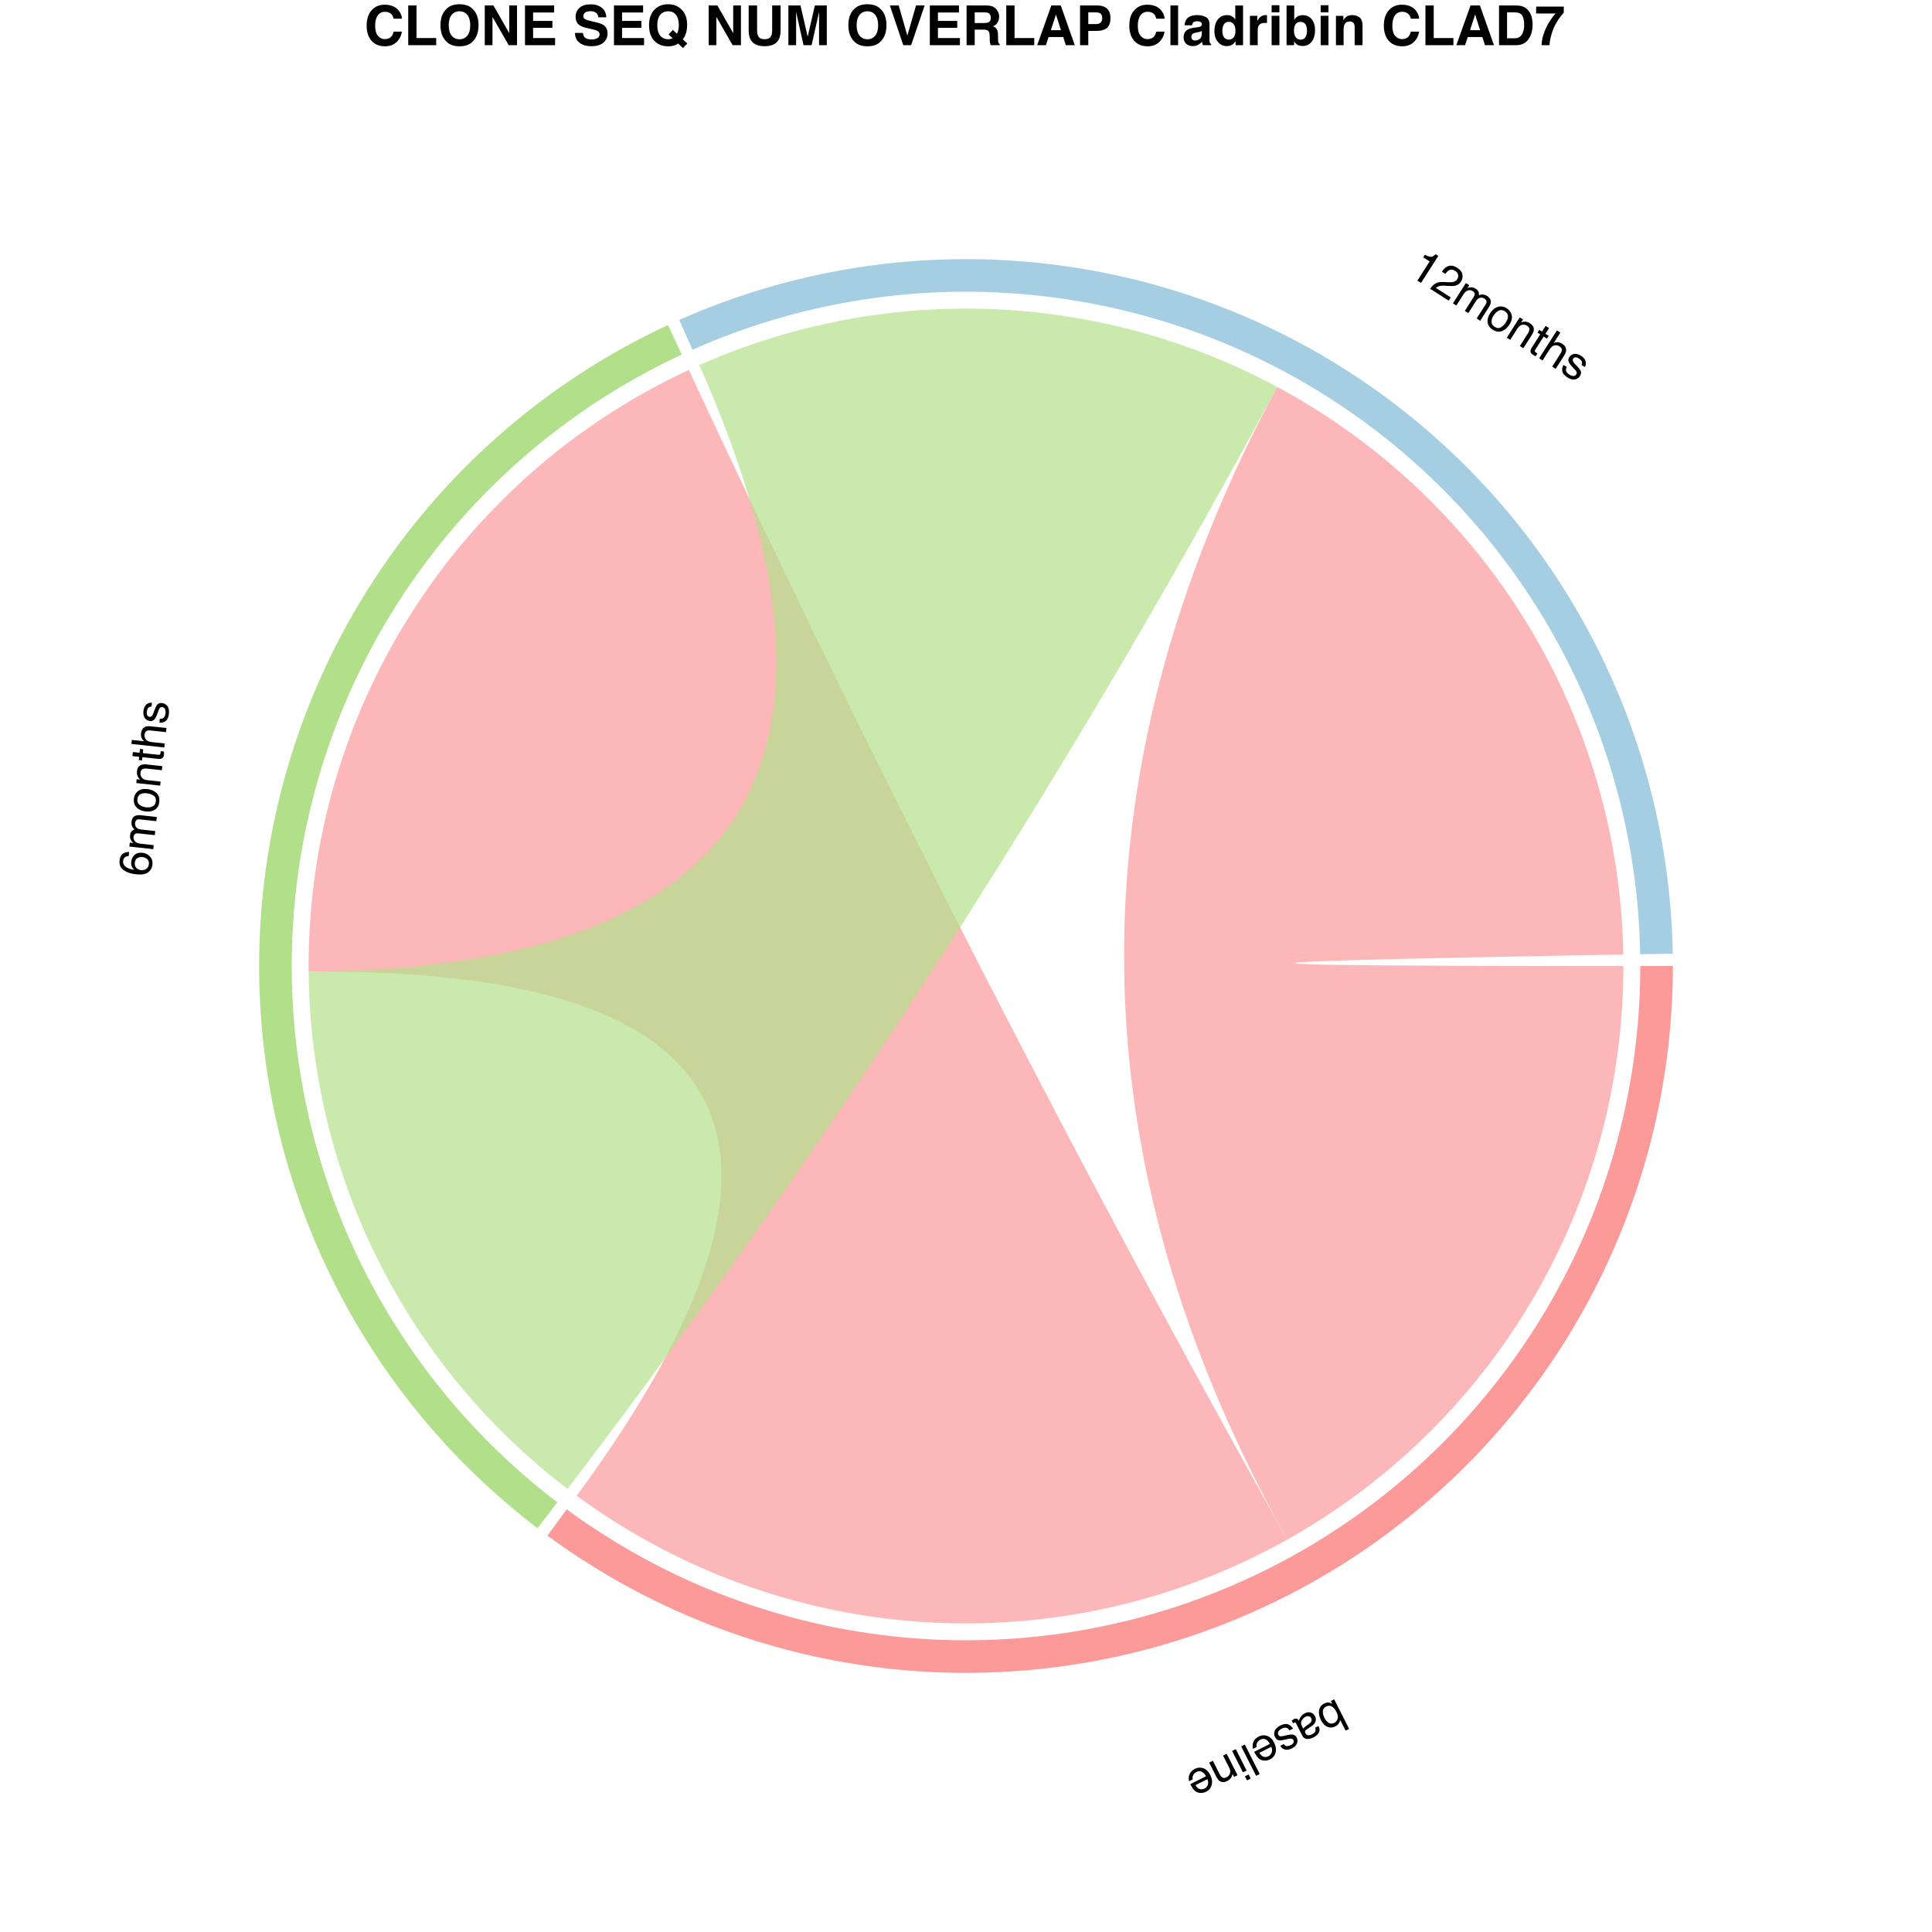 <?xml version="1.0" encoding="UTF-8"?>
<svg xmlns="http://www.w3.org/2000/svg" xmlns:xlink="http://www.w3.org/1999/xlink" width="504pt" height="504pt" viewBox="0 0 504 504" version="1.1">
<defs>
<g>
<symbol overflow="visible" id="glyph0-0">
<path style="stroke:none;" d="M -0.344 0.176 L 3.543 7.855 L -2.555 10.941 L -6.441 3.262 Z M -4.992 3.734 L -2.078 9.492 L 2.094 7.379 L -0.82 1.625 Z M -4.992 3.734 "/>
</symbol>
<symbol overflow="visible" id="glyph0-1">
<path style="stroke:none;" d="M 3.281 8.02 L 2.367 8.48 L 0.957 5.695 C 0.887 6.066 0.746 6.395 0.531 6.684 C 0.316 6.969 0.043 7.195 -0.293 7.363 C -0.988 7.719 -1.676 7.766 -2.352 7.504 C -3.027 7.246 -3.602 6.648 -4.074 5.715 C -4.523 4.828 -4.68 3.984 -4.551 3.184 C -4.418 2.379 -3.973 1.785 -3.211 1.402 C -2.785 1.188 -2.375 1.109 -1.977 1.164 C -1.742 1.199 -1.457 1.301 -1.121 1.469 L -1.484 0.75 L -0.617 0.312 Z M -2.734 2.203 C -3.242 2.461 -3.52 2.855 -3.566 3.387 C -3.617 3.922 -3.473 4.52 -3.137 5.18 C -2.84 5.77 -2.465 6.191 -2.02 6.453 C -1.57 6.711 -1.098 6.715 -0.609 6.469 C -0.18 6.25 0.117 5.902 0.277 5.422 C 0.441 4.941 0.336 4.336 -0.031 3.609 C -0.297 3.082 -0.582 2.688 -0.879 2.43 C -1.438 1.938 -2.059 1.863 -2.734 2.203 Z M -2.734 2.203 "/>
</symbol>
<symbol overflow="visible" id="glyph0-2">
<path style="stroke:none;" d="M -0.656 2.203 C -0.793 1.934 -1.004 1.77 -1.281 1.711 C -1.559 1.656 -1.832 1.695 -2.105 1.836 C -2.438 2.004 -2.719 2.242 -2.953 2.551 C -3.348 3.07 -3.395 3.617 -3.102 4.199 L -2.719 4.957 C -2.641 4.824 -2.523 4.688 -2.367 4.547 C -2.211 4.406 -2.051 4.281 -1.887 4.172 L -1.355 3.812 C -1.035 3.594 -0.816 3.391 -0.695 3.207 C -0.488 2.898 -0.477 2.562 -0.656 2.203 Z M -1.973 5.262 C -2.176 5.398 -2.273 5.562 -2.27 5.754 C -2.27 5.859 -2.23 5.988 -2.148 6.145 C -1.988 6.465 -1.758 6.641 -1.453 6.668 C -1.152 6.699 -0.789 6.605 -0.363 6.391 C 0.129 6.141 0.41 5.832 0.48 5.465 C 0.52 5.258 0.484 5.004 0.375 4.695 L 1.254 4.254 C 1.586 4.953 1.602 5.543 1.309 6.031 C 1.016 6.52 0.586 6.906 0.016 7.195 C -0.641 7.527 -1.242 7.676 -1.777 7.633 C -2.312 7.586 -2.715 7.301 -2.984 6.77 L -4.617 3.543 C -4.664 3.445 -4.727 3.379 -4.793 3.34 C -4.863 3.301 -4.965 3.312 -5.094 3.379 C -5.137 3.398 -5.18 3.426 -5.23 3.457 C -5.281 3.488 -5.332 3.527 -5.387 3.566 L -5.738 2.871 C -5.613 2.754 -5.516 2.672 -5.441 2.625 C -5.371 2.574 -5.27 2.516 -5.137 2.449 C -4.812 2.285 -4.52 2.281 -4.258 2.438 C -4.117 2.52 -3.977 2.664 -3.832 2.871 C -3.77 2.523 -3.602 2.168 -3.336 1.801 C -3.07 1.434 -2.723 1.141 -2.289 0.922 C -1.77 0.66 -1.266 0.602 -0.777 0.75 C -0.289 0.898 0.074 1.211 0.316 1.688 C 0.578 2.207 0.621 2.691 0.441 3.141 C 0.262 3.59 -0.074 3.98 -0.57 4.312 Z M -1.973 5.262 "/>
</symbol>
<symbol overflow="visible" id="glyph0-3">
<path style="stroke:none;" d="M -0.359 2.391 C -0.547 2.09 -0.746 1.887 -0.961 1.785 C -1.352 1.602 -1.84 1.66 -2.426 1.957 C -2.773 2.133 -3.043 2.363 -3.23 2.648 C -3.418 2.934 -3.434 3.238 -3.27 3.555 C -3.148 3.793 -2.949 3.922 -2.676 3.941 C -2.5 3.949 -2.188 3.902 -1.734 3.801 L -0.891 3.609 C -0.355 3.488 0.066 3.441 0.367 3.473 C 0.898 3.523 1.277 3.773 1.508 4.223 C 1.773 4.754 1.801 5.277 1.586 5.797 C 1.371 6.316 0.938 6.742 0.293 7.07 C -0.551 7.496 -1.281 7.555 -1.906 7.25 C -2.297 7.055 -2.582 6.773 -2.758 6.406 L -1.871 5.957 C -1.746 6.16 -1.574 6.316 -1.352 6.426 C -1.012 6.562 -0.574 6.496 -0.039 6.227 C 0.316 6.047 0.551 5.844 0.664 5.613 C 0.777 5.387 0.777 5.16 0.668 4.938 C 0.543 4.691 0.324 4.559 0.008 4.535 C -0.176 4.516 -0.418 4.543 -0.723 4.617 L -1.422 4.777 C -2.184 4.957 -2.715 5.027 -3.023 4.992 C -3.512 4.938 -3.887 4.648 -4.145 4.133 C -4.398 3.637 -4.426 3.109 -4.234 2.555 C -4.039 2 -3.555 1.531 -2.781 1.137 C -1.949 0.715 -1.262 0.605 -0.723 0.809 C -0.184 1.012 0.238 1.387 0.543 1.93 Z M -0.359 2.391 "/>
</symbol>
<symbol overflow="visible" id="glyph0-4">
<path style="stroke:none;" d="M -0.125 7.254 C -0.523 7.453 -0.953 7.559 -1.422 7.559 C -1.891 7.562 -2.293 7.465 -2.641 7.266 C -2.973 7.078 -3.262 6.812 -3.516 6.469 C -3.703 6.238 -3.938 5.84 -4.223 5.277 L -0.121 3.199 C -0.426 2.641 -0.789 2.254 -1.215 2.035 C -1.641 1.82 -2.117 1.844 -2.641 2.113 C -3.133 2.359 -3.441 2.723 -3.57 3.195 C -3.645 3.469 -3.652 3.742 -3.598 4.027 L -4.523 4.496 C -4.602 4.277 -4.637 4.008 -4.625 3.684 C -4.617 3.363 -4.566 3.078 -4.477 2.832 C -4.332 2.406 -4.074 2.039 -3.703 1.73 C -3.504 1.559 -3.262 1.402 -2.977 1.258 C -2.277 0.902 -1.559 0.859 -0.82 1.121 C -0.078 1.383 0.523 1.969 0.984 2.883 C 1.441 3.781 1.566 4.637 1.363 5.445 C 1.16 6.254 0.664 6.855 -0.125 7.254 Z M -2.879 5.535 C -2.633 5.922 -2.379 6.203 -2.117 6.379 C -1.629 6.699 -1.086 6.711 -0.48 6.402 C -0.051 6.184 0.234 5.848 0.367 5.387 C 0.504 4.926 0.457 4.449 0.23 3.961 Z M -2.879 5.535 "/>
</symbol>
<symbol overflow="visible" id="glyph0-5">
<path style="stroke:none;" d="M 3.172 8.043 L 2.23 8.52 L -1.656 0.84 L -0.715 0.363 Z M 3.172 8.043 "/>
</symbol>
<symbol overflow="visible" id="glyph0-6">
<path style="stroke:none;" d="M 2.129 5.922 L 1.172 6.406 L -1.648 0.832 L -0.691 0.348 Z M 3.195 8.027 L 2.238 8.512 L 1.699 7.445 L 2.656 6.961 Z M 3.195 8.027 "/>
</symbol>
<symbol overflow="visible" id="glyph0-7">
<path style="stroke:none;" d="M 2.145 5.949 L 1.25 6.402 L 0.848 5.605 C 0.75 6.066 0.586 6.445 0.363 6.738 C 0.141 7.031 -0.152 7.27 -0.516 7.453 C -1.312 7.855 -1.988 7.848 -2.547 7.438 C -2.855 7.211 -3.152 6.816 -3.438 6.25 L -5.254 2.66 L -4.297 2.176 L -2.512 5.703 C -2.34 6.047 -2.148 6.297 -1.941 6.453 C -1.598 6.719 -1.207 6.738 -0.766 6.516 C -0.543 6.402 -0.371 6.289 -0.254 6.168 C -0.035 5.961 0.113 5.695 0.195 5.367 C 0.258 5.102 0.262 4.859 0.211 4.637 C 0.156 4.418 0.039 4.125 -0.148 3.758 L -1.633 0.824 L -0.691 0.348 Z M 2.145 5.949 "/>
</symbol>
<symbol overflow="visible" id="glyph1-0">
<path style="stroke:none;" d="M 0.043 -0.383 L -8.516 -1.312 L -7.777 -8.105 L 0.777 -7.176 Z M -0.41 -6.223 L -6.824 -6.918 L -7.328 -2.27 L -0.914 -1.574 Z M -0.41 -6.223 "/>
</symbol>
<symbol overflow="visible" id="glyph1-1">
<path style="stroke:none;" d="M -8 -4.398 C -7.898 -5.328 -7.586 -5.953 -7.062 -6.266 C -6.539 -6.582 -6.02 -6.711 -5.508 -6.656 L -5.621 -5.617 C -5.957 -5.594 -6.227 -5.523 -6.426 -5.406 C -6.805 -5.191 -7.02 -4.828 -7.074 -4.316 C -7.141 -3.73 -6.918 -3.234 -6.414 -2.828 C -5.91 -2.426 -5.156 -2.148 -4.148 -2 C -4.477 -2.277 -4.707 -2.609 -4.844 -2.996 C -4.965 -3.348 -5 -3.727 -4.957 -4.137 C -4.879 -4.836 -4.59 -5.422 -4.086 -5.895 C -3.586 -6.367 -2.891 -6.555 -2.004 -6.457 C -1.246 -6.375 -0.602 -6.059 -0.074 -5.5 C 0.457 -4.945 0.676 -4.211 0.574 -3.297 C 0.492 -2.516 0.121 -1.875 -0.531 -1.371 C -1.184 -0.867 -2.215 -0.695 -3.617 -0.848 C -4.652 -0.957 -5.52 -1.18 -6.215 -1.512 C -7.543 -2.145 -8.137 -3.109 -8 -4.398 Z M -0.348 -3.492 C -0.285 -4.043 -0.426 -4.477 -0.77 -4.789 C -1.109 -5.102 -1.531 -5.289 -2.039 -5.344 C -2.465 -5.391 -2.887 -5.312 -3.297 -5.109 C -3.711 -4.906 -3.953 -4.48 -4.023 -3.836 C -4.07 -3.387 -3.965 -2.977 -3.703 -2.602 C -3.441 -2.23 -3.008 -2.012 -2.406 -1.945 C -1.879 -1.891 -1.418 -1.996 -1.023 -2.266 C -0.633 -2.535 -0.406 -2.945 -0.348 -3.492 Z M -0.348 -3.492 "/>
</symbol>
<symbol overflow="visible" id="glyph1-2">
<path style="stroke:none;" d="M -6.156 -1.445 L -6.043 -2.48 L -5.156 -2.387 C -5.438 -2.668 -5.637 -2.918 -5.754 -3.133 C -5.953 -3.504 -6.031 -3.91 -5.98 -4.352 C -5.926 -4.848 -5.762 -5.234 -5.484 -5.512 C -5.328 -5.668 -5.105 -5.797 -4.816 -5.91 C -5.125 -6.18 -5.344 -6.48 -5.469 -6.812 C -5.598 -7.145 -5.641 -7.504 -5.598 -7.898 C -5.508 -8.738 -5.141 -9.273 -4.504 -9.512 C -4.16 -9.641 -3.711 -9.672 -3.16 -9.613 L 0.992 -9.164 L 0.875 -8.074 L -3.457 -8.543 C -3.875 -8.59 -4.172 -8.516 -4.348 -8.324 C -4.527 -8.133 -4.633 -7.891 -4.664 -7.59 C -4.707 -7.18 -4.609 -6.809 -4.367 -6.48 C -4.121 -6.156 -3.68 -5.957 -3.035 -5.887 L 0.594 -5.492 L 0.48 -4.426 L -3.594 -4.867 C -4.016 -4.914 -4.328 -4.898 -4.535 -4.816 C -4.844 -4.691 -5.02 -4.41 -5.066 -3.973 C -5.109 -3.578 -4.996 -3.199 -4.727 -2.844 C -4.453 -2.484 -3.914 -2.262 -3.113 -2.176 L 0.195 -1.816 L 0.082 -0.77 Z M -6.156 -1.445 "/>
</symbol>
<symbol overflow="visible" id="glyph1-3">
<path style="stroke:none;" d="M -0.324 -3.316 C -0.25 -4.012 -0.461 -4.52 -0.957 -4.832 C -1.457 -5.148 -2.027 -5.34 -2.672 -5.41 C -3.254 -5.473 -3.738 -5.434 -4.125 -5.285 C -4.73 -5.055 -5.074 -4.574 -5.152 -3.852 C -5.223 -3.211 -5.027 -2.719 -4.57 -2.375 C -4.113 -2.031 -3.539 -1.82 -2.848 -1.746 C -2.184 -1.676 -1.613 -1.762 -1.137 -2.004 C -0.664 -2.246 -0.391 -2.684 -0.324 -3.316 Z M -6.062 -3.98 C -5.977 -4.785 -5.633 -5.438 -5.039 -5.934 C -4.441 -6.43 -3.625 -6.621 -2.582 -6.508 C -1.578 -6.398 -0.773 -6.066 -0.168 -5.504 C 0.434 -4.945 0.68 -4.148 0.566 -3.121 C 0.473 -2.262 0.109 -1.613 -0.523 -1.172 C -1.16 -0.73 -1.965 -0.562 -2.945 -0.668 C -3.992 -0.781 -4.801 -1.137 -5.363 -1.738 C -5.926 -2.336 -6.16 -3.086 -6.062 -3.98 Z M -6.062 -3.98 "/>
</symbol>
<symbol overflow="visible" id="glyph1-4">
<path style="stroke:none;" d="M -6.156 -1.445 L -6.047 -2.441 L -5.16 -2.344 C -5.496 -2.68 -5.723 -3.02 -5.848 -3.367 C -5.969 -3.715 -6.012 -4.09 -5.965 -4.496 C -5.871 -5.383 -5.496 -5.945 -4.844 -6.188 C -4.488 -6.324 -3.996 -6.355 -3.367 -6.289 L 0.637 -5.855 L 0.52 -4.789 L -3.414 -5.215 C -3.793 -5.258 -4.105 -5.234 -4.352 -5.145 C -4.762 -5 -4.992 -4.684 -5.043 -4.195 C -5.07 -3.945 -5.066 -3.738 -5.035 -3.574 C -4.98 -3.277 -4.836 -3.008 -4.605 -2.762 C -4.418 -2.566 -4.219 -2.43 -4.004 -2.352 C -3.789 -2.277 -3.48 -2.215 -3.07 -2.172 L 0.195 -1.816 L 0.082 -0.77 Z M -6.156 -1.445 "/>
</symbol>
<symbol overflow="visible" id="glyph1-5">
<path style="stroke:none;" d="M -7.875 -1.844 L -7.758 -2.902 L -6.02 -2.715 L -5.91 -3.711 L -5.055 -3.617 L -5.16 -2.621 L -1.09 -2.18 C -0.871 -2.156 -0.719 -2.215 -0.629 -2.355 C -0.578 -2.434 -0.543 -2.566 -0.52 -2.754 C -0.516 -2.805 -0.512 -2.859 -0.504 -2.918 C -0.5 -2.977 -0.5 -3.047 -0.5 -3.125 L 0.328 -3.035 C 0.352 -2.91 0.363 -2.781 0.363 -2.652 C 0.363 -2.52 0.359 -2.379 0.34 -2.227 C 0.289 -1.738 0.129 -1.418 -0.141 -1.27 C -0.41 -1.121 -0.746 -1.07 -1.145 -1.113 L -5.277 -1.562 L -5.367 -0.719 L -6.223 -0.809 L -6.133 -1.656 Z M -7.875 -1.844 "/>
</symbol>
<symbol overflow="visible" id="glyph1-6">
<path style="stroke:none;" d="M -8.504 -1.699 L -8.391 -2.75 L -5.195 -2.402 C -5.484 -2.684 -5.684 -2.934 -5.789 -3.145 C -5.973 -3.508 -6.039 -3.941 -5.984 -4.445 C -5.887 -5.348 -5.504 -5.93 -4.836 -6.184 C -4.469 -6.32 -3.98 -6.355 -3.367 -6.289 L 0.637 -5.855 L 0.52 -4.777 L -3.414 -5.203 C -3.871 -5.254 -4.215 -5.23 -4.441 -5.137 C -4.805 -4.984 -5.012 -4.645 -5.07 -4.121 C -5.117 -3.688 -5.012 -3.277 -4.75 -2.891 C -4.488 -2.504 -3.941 -2.266 -3.113 -2.176 L 0.195 -1.816 L 0.082 -0.77 Z M -8.504 -1.699 "/>
</symbol>
<symbol overflow="visible" id="glyph1-7">
<path style="stroke:none;" d="M -1.805 -1.605 C -1.453 -1.598 -1.176 -1.656 -0.973 -1.781 C -0.605 -2.008 -0.391 -2.445 -0.316 -3.098 C -0.277 -3.488 -0.324 -3.84 -0.461 -4.152 C -0.598 -4.465 -0.844 -4.641 -1.195 -4.68 C -1.465 -4.707 -1.68 -4.613 -1.848 -4.391 C -1.949 -4.25 -2.078 -3.961 -2.242 -3.527 L -2.539 -2.715 C -2.73 -2.199 -2.922 -1.82 -3.109 -1.586 C -3.441 -1.168 -3.859 -0.984 -4.359 -1.039 C -4.949 -1.102 -5.406 -1.367 -5.723 -1.832 C -6.043 -2.297 -6.164 -2.887 -6.086 -3.605 C -5.984 -4.547 -5.637 -5.195 -5.039 -5.551 C -4.66 -5.773 -4.27 -5.859 -3.867 -5.805 L -3.977 -4.816 C -4.215 -4.824 -4.438 -4.762 -4.648 -4.637 C -4.949 -4.426 -5.133 -4.023 -5.199 -3.43 C -5.242 -3.031 -5.199 -2.723 -5.066 -2.504 C -4.938 -2.285 -4.75 -2.16 -4.5 -2.133 C -4.23 -2.102 -3.996 -2.215 -3.805 -2.465 C -3.691 -2.609 -3.582 -2.828 -3.473 -3.125 L -3.23 -3.797 C -2.965 -4.531 -2.734 -5.016 -2.535 -5.254 C -2.223 -5.633 -1.781 -5.793 -1.207 -5.73 C -0.652 -5.668 -0.195 -5.406 0.164 -4.941 C 0.523 -4.477 0.656 -3.812 0.562 -2.949 C 0.461 -2.023 0.18 -1.387 -0.285 -1.047 C -0.746 -0.707 -1.293 -0.555 -1.914 -0.598 Z M -1.805 -1.605 "/>
</symbol>
<symbol overflow="visible" id="glyph2-0">
<path style="stroke:none;" d="M 0.324 0.207 L 4.953 -7.047 L 10.715 -3.375 L 6.086 3.883 Z M 5.758 2.395 L 9.227 -3.047 L 5.285 -5.559 L 1.816 -0.121 Z M 5.758 2.395 "/>
</symbol>
<symbol overflow="visible" id="glyph2-1">
<path style="stroke:none;" d="M 4.164 -4.391 L 4.598 -5.074 C 5.281 -4.727 5.797 -4.547 6.141 -4.531 C 6.488 -4.516 6.898 -4.742 7.375 -5.207 L 8.074 -4.762 L 3.582 2.285 L 2.633 1.68 L 5.828 -3.328 Z M 4.164 -4.391 "/>
</symbol>
<symbol overflow="visible" id="glyph2-2">
<path style="stroke:none;" d="M 0.316 0.203 C 0.738 -0.387 1.203 -0.836 1.707 -1.148 C 2.215 -1.461 2.906 -1.598 3.773 -1.559 L 5.074 -1.504 C 5.656 -1.48 6.09 -1.5 6.371 -1.566 C 6.816 -1.668 7.148 -1.895 7.375 -2.246 C 7.637 -2.656 7.723 -3.062 7.629 -3.461 C 7.535 -3.863 7.285 -4.195 6.875 -4.457 C 6.266 -4.844 5.695 -4.883 5.168 -4.57 C 4.887 -4.402 4.598 -4.105 4.305 -3.676 L 3.402 -4.254 C 3.805 -4.863 4.238 -5.293 4.703 -5.543 C 5.523 -5.98 6.422 -5.891 7.398 -5.27 C 8.207 -4.75 8.66 -4.156 8.754 -3.477 C 8.848 -2.801 8.727 -2.195 8.383 -1.66 C 8.023 -1.094 7.512 -0.734 6.859 -0.586 C 6.48 -0.5 5.887 -0.48 5.078 -0.527 L 4.16 -0.586 C 3.723 -0.613 3.363 -0.605 3.074 -0.562 C 2.562 -0.484 2.152 -0.301 1.844 -0.004 L 5.707 2.461 L 5.172 3.301 Z M 0.316 0.203 "/>
</symbol>
<symbol overflow="visible" id="glyph2-3">
<path style="stroke:none;" d="M 4.027 -4.875 L 4.906 -4.312 L 4.426 -3.562 C 4.805 -3.688 5.117 -3.758 5.363 -3.766 C 5.785 -3.781 6.18 -3.668 6.551 -3.43 C 6.973 -3.16 7.246 -2.84 7.371 -2.469 C 7.441 -2.258 7.461 -2 7.434 -1.695 C 7.812 -1.852 8.176 -1.914 8.531 -1.879 C 8.887 -1.848 9.227 -1.723 9.562 -1.512 C 10.273 -1.059 10.594 -0.492 10.523 0.188 C 10.484 0.551 10.316 0.969 10.016 1.434 L 7.77 4.957 L 6.848 4.367 L 9.191 0.691 C 9.418 0.34 9.48 0.043 9.391 -0.203 C 9.297 -0.445 9.125 -0.648 8.871 -0.812 C 8.523 -1.035 8.148 -1.109 7.746 -1.035 C 7.344 -0.961 6.969 -0.652 6.621 -0.105 L 4.66 2.973 L 3.754 2.395 L 5.957 -1.059 C 6.188 -1.418 6.309 -1.707 6.328 -1.926 C 6.352 -2.258 6.18 -2.543 5.809 -2.777 C 5.473 -2.992 5.086 -3.059 4.645 -2.973 C 4.203 -2.887 3.766 -2.504 3.332 -1.824 L 1.543 0.984 L 0.652 0.414 Z M 4.027 -4.875 "/>
</symbol>
<symbol overflow="visible" id="glyph2-4">
<path style="stroke:none;" d="M 3.117 1.184 C 3.707 1.559 4.254 1.594 4.758 1.285 C 5.262 0.98 5.688 0.555 6.035 0.008 C 6.352 -0.488 6.527 -0.941 6.566 -1.352 C 6.629 -1.996 6.352 -2.516 5.738 -2.906 C 5.195 -3.254 4.668 -3.297 4.156 -3.039 C 3.645 -2.781 3.203 -2.363 2.828 -1.773 C 2.469 -1.211 2.293 -0.664 2.301 -0.133 C 2.309 0.402 2.582 0.84 3.117 1.184 Z M 6.258 -3.668 C 6.941 -3.23 7.371 -2.637 7.555 -1.883 C 7.734 -1.129 7.543 -0.309 6.98 0.574 C 6.438 1.426 5.777 2 5.008 2.293 C 4.238 2.582 3.418 2.449 2.543 1.895 C 1.816 1.43 1.395 0.816 1.281 0.051 C 1.168 -0.715 1.375 -1.512 1.906 -2.344 C 2.473 -3.234 3.148 -3.797 3.938 -4.035 C 4.723 -4.273 5.496 -4.152 6.258 -3.668 Z M 6.258 -3.668 "/>
</symbol>
<symbol overflow="visible" id="glyph2-5">
<path style="stroke:none;" d="M 4.027 -4.875 L 4.871 -4.336 L 4.395 -3.586 C 4.84 -3.734 5.246 -3.789 5.613 -3.746 C 5.98 -3.703 6.332 -3.57 6.676 -3.352 C 7.426 -2.871 7.766 -2.289 7.695 -1.594 C 7.66 -1.215 7.469 -0.762 7.129 -0.227 L 4.965 3.168 L 4.062 2.59 L 6.188 -0.746 C 6.395 -1.066 6.512 -1.359 6.543 -1.617 C 6.594 -2.047 6.414 -2.395 5.996 -2.66 C 5.785 -2.793 5.602 -2.883 5.438 -2.926 C 5.148 -3.008 4.84 -3 4.52 -2.898 C 4.258 -2.82 4.047 -2.699 3.883 -2.543 C 3.723 -2.387 3.531 -2.133 3.309 -1.789 L 1.543 0.984 L 0.652 0.414 Z M 4.027 -4.875 "/>
</symbol>
<symbol overflow="visible" id="glyph2-6">
<path style="stroke:none;" d="M 5.148 -6.238 L 6.047 -5.664 L 5.105 -4.188 L 5.949 -3.648 L 5.484 -2.922 L 4.641 -3.461 L 2.438 -0.008 C 2.32 0.176 2.305 0.34 2.391 0.48 C 2.438 0.562 2.539 0.652 2.699 0.758 C 2.742 0.785 2.789 0.812 2.84 0.844 C 2.891 0.871 2.949 0.906 3.02 0.941 L 2.574 1.641 C 2.453 1.605 2.332 1.559 2.215 1.504 C 2.094 1.445 1.973 1.375 1.844 1.293 C 1.43 1.027 1.215 0.742 1.203 0.438 C 1.191 0.129 1.293 -0.195 1.508 -0.531 L 3.742 -4.035 L 3.023 -4.492 L 3.488 -5.219 L 4.203 -4.762 Z M 5.148 -6.238 "/>
</symbol>
<symbol overflow="visible" id="glyph2-7">
<path style="stroke:none;" d="M 5.297 -6.867 L 6.188 -6.297 L 4.461 -3.59 C 4.84 -3.723 5.148 -3.789 5.387 -3.793 C 5.793 -3.797 6.211 -3.664 6.637 -3.391 C 7.406 -2.902 7.754 -2.301 7.684 -1.59 C 7.645 -1.203 7.461 -0.746 7.129 -0.227 L 4.965 3.168 L 4.051 2.582 L 6.176 -0.75 C 6.426 -1.141 6.559 -1.457 6.574 -1.699 C 6.598 -2.094 6.387 -2.43 5.941 -2.715 C 5.574 -2.949 5.16 -3.035 4.699 -2.973 C 4.238 -2.91 3.781 -2.527 3.332 -1.824 L 1.543 0.984 L 0.652 0.414 Z M 5.297 -6.867 "/>
</symbol>
<symbol overflow="visible" id="glyph2-8">
<path style="stroke:none;" d="M 2.238 -0.906 C 2.078 -0.594 2.004 -0.32 2.027 -0.082 C 2.066 0.348 2.367 0.738 2.918 1.09 C 3.246 1.301 3.582 1.414 3.926 1.43 C 4.266 1.445 4.531 1.305 4.723 1.004 C 4.867 0.777 4.879 0.539 4.754 0.293 C 4.672 0.141 4.473 -0.105 4.152 -0.441 L 3.562 -1.07 C 3.18 -1.473 2.93 -1.809 2.801 -2.082 C 2.574 -2.566 2.594 -3.023 2.867 -3.445 C 3.188 -3.945 3.625 -4.238 4.184 -4.316 C 4.742 -4.395 5.324 -4.242 5.934 -3.852 C 6.73 -3.344 7.156 -2.746 7.211 -2.051 C 7.242 -1.613 7.145 -1.227 6.918 -0.891 L 6.078 -1.426 C 6.191 -1.637 6.238 -1.863 6.219 -2.109 C 6.164 -2.473 5.883 -2.816 5.379 -3.137 C 5.043 -3.352 4.746 -3.449 4.492 -3.43 C 4.238 -3.414 4.043 -3.297 3.91 -3.086 C 3.762 -2.855 3.758 -2.602 3.898 -2.316 C 3.977 -2.152 4.125 -1.953 4.34 -1.727 L 4.836 -1.211 C 5.379 -0.648 5.711 -0.223 5.836 0.059 C 6.035 0.508 5.98 0.977 5.668 1.461 C 5.367 1.934 4.93 2.227 4.355 2.34 C 3.781 2.453 3.125 2.277 2.395 1.812 C 1.609 1.312 1.164 0.777 1.066 0.211 C 0.965 -0.355 1.07 -0.91 1.387 -1.453 Z M 2.238 -0.906 "/>
</symbol>
<symbol overflow="visible" id="glyph3-0">
<path style="stroke:none;" d="M 1.082 0 L 1.082 -10.363 L 9.43 -10.363 L 9.43 0 Z M 8.137 -1.293 L 8.137 -9.07 L 2.375 -9.07 L 2.375 -1.293 Z M 8.137 -1.293 "/>
</symbol>
<symbol overflow="visible" id="glyph3-1">
<path style="stroke:none;" d="M 0.648 -5.098 C 0.648 -6.906 1.133 -8.301 2.102 -9.281 C 2.945 -10.133 4.02 -10.559 5.324 -10.559 C 7.066 -10.559 8.34 -9.988 9.148 -8.844 C 9.594 -8.203 9.832 -7.559 9.863 -6.91 L 7.699 -6.91 C 7.559 -7.406 7.379 -7.785 7.156 -8.035 C 6.762 -8.484 6.18 -8.711 5.406 -8.711 C 4.621 -8.711 4 -8.395 3.543 -7.758 C 3.09 -7.125 2.863 -6.227 2.863 -5.062 C 2.863 -3.898 3.102 -3.027 3.582 -2.449 C 4.062 -1.871 4.672 -1.582 5.414 -1.582 C 6.172 -1.582 6.754 -1.832 7.152 -2.328 C 7.371 -2.594 7.555 -2.996 7.699 -3.531 L 9.844 -3.531 C 9.656 -2.402 9.176 -1.48 8.406 -0.773 C 7.633 -0.066 6.648 0.289 5.441 0.289 C 3.953 0.289 2.781 -0.191 1.926 -1.145 C 1.074 -2.105 0.648 -3.426 0.648 -5.098 Z M 0.648 -5.098 "/>
</symbol>
<symbol overflow="visible" id="glyph3-2">
<path style="stroke:none;" d="M 1.098 -10.363 L 3.262 -10.363 L 3.262 -1.863 L 8.395 -1.863 L 8.395 0 L 1.098 0 Z M 1.098 -10.363 "/>
</symbol>
<symbol overflow="visible" id="glyph3-3">
<path style="stroke:none;" d="M 5.68 -1.547 C 6.539 -1.547 7.219 -1.863 7.723 -2.496 C 8.227 -3.129 8.48 -4.027 8.48 -5.195 C 8.48 -6.359 8.227 -7.258 7.723 -7.891 C 7.219 -8.527 6.539 -8.844 5.68 -8.844 C 4.824 -8.844 4.141 -8.527 3.629 -7.895 C 3.117 -7.262 2.863 -6.363 2.863 -5.195 C 2.863 -4.027 3.117 -3.129 3.629 -2.496 C 4.141 -1.863 4.824 -1.547 5.68 -1.547 Z M 10.645 -5.195 C 10.645 -3.336 10.121 -1.91 9.078 -0.922 C 8.293 -0.113 7.164 0.289 5.68 0.289 C 4.199 0.289 3.066 -0.113 2.285 -0.922 C 1.234 -1.91 0.711 -3.336 0.711 -5.195 C 0.711 -7.094 1.234 -8.52 2.285 -9.473 C 3.066 -10.277 4.199 -10.68 5.68 -10.68 C 7.16 -10.68 8.293 -10.277 9.078 -9.473 C 10.121 -8.52 10.645 -7.094 10.645 -5.195 Z M 10.645 -5.195 "/>
</symbol>
<symbol overflow="visible" id="glyph3-4">
<path style="stroke:none;" d="M 1.062 -10.363 L 3.332 -10.363 L 7.461 -3.129 L 7.461 -10.363 L 9.477 -10.363 L 9.477 0 L 7.312 0 L 3.078 -7.363 L 3.078 0 L 1.062 0 Z M 1.062 -10.363 "/>
</symbol>
<symbol overflow="visible" id="glyph3-5">
<path style="stroke:none;" d="M 8.762 -8.527 L 3.277 -8.527 L 3.277 -6.328 L 8.312 -6.328 L 8.312 -4.527 L 3.277 -4.527 L 3.277 -1.863 L 9.016 -1.863 L 9.016 0 L 1.16 0 L 1.16 -10.363 L 8.762 -10.363 Z M 8.762 -8.527 "/>
</symbol>
<symbol overflow="visible" id="glyph3-6">
<g>
</g>
</symbol>
<symbol overflow="visible" id="glyph3-7">
<path style="stroke:none;" d="M 2.664 -3.199 C 2.73 -2.727 2.859 -2.371 3.051 -2.137 C 3.402 -1.711 4.004 -1.496 4.859 -1.496 C 5.371 -1.496 5.785 -1.555 6.102 -1.668 C 6.707 -1.883 7.012 -2.281 7.012 -2.867 C 7.012 -3.211 6.859 -3.477 6.559 -3.664 C 6.258 -3.848 5.789 -4.008 5.148 -4.148 L 4.051 -4.395 C 2.973 -4.637 2.227 -4.902 1.812 -5.188 C 1.113 -5.668 0.766 -6.414 0.766 -7.434 C 0.766 -8.359 1.105 -9.133 1.777 -9.746 C 2.453 -10.359 3.445 -10.664 4.754 -10.664 C 5.844 -10.664 6.777 -10.375 7.547 -9.797 C 8.32 -9.219 8.723 -8.379 8.762 -7.277 L 6.68 -7.277 C 6.641 -7.902 6.371 -8.344 5.863 -8.605 C 5.527 -8.777 5.105 -8.867 4.605 -8.867 C 4.047 -8.867 3.602 -8.754 3.27 -8.527 C 2.938 -8.305 2.77 -7.988 2.77 -7.586 C 2.77 -7.215 2.934 -6.941 3.262 -6.758 C 3.473 -6.637 3.922 -6.492 4.613 -6.328 L 6.398 -5.898 C 7.18 -5.711 7.773 -5.461 8.172 -5.148 C 8.789 -4.66 9.098 -3.953 9.098 -3.031 C 9.098 -2.082 8.734 -1.297 8.012 -0.672 C 7.289 -0.047 6.266 0.266 4.941 0.266 C 3.594 0.266 2.531 -0.039 1.758 -0.656 C 0.984 -1.273 0.598 -2.121 0.598 -3.199 Z M 2.664 -3.199 "/>
</symbol>
<symbol overflow="visible" id="glyph3-8">
<path style="stroke:none;" d="M 5.66 -1.547 C 5.91 -1.547 6.148 -1.578 6.379 -1.637 C 6.504 -1.672 6.664 -1.73 6.863 -1.812 L 5.816 -2.812 L 6.934 -3.98 L 7.98 -2.98 C 8.145 -3.32 8.258 -3.613 8.324 -3.867 C 8.426 -4.246 8.48 -4.691 8.48 -5.195 C 8.48 -6.359 8.242 -7.258 7.766 -7.891 C 7.289 -8.527 6.594 -8.844 5.68 -8.844 C 4.824 -8.844 4.141 -8.539 3.629 -7.93 C 3.117 -7.32 2.863 -6.41 2.863 -5.195 C 2.863 -3.777 3.227 -2.758 3.957 -2.145 C 4.43 -1.746 5 -1.547 5.66 -1.547 Z M 10.645 -5.352 C 10.645 -4.426 10.531 -3.652 10.309 -3.031 C 10.125 -2.434 9.855 -1.941 9.5 -1.547 L 10.695 -0.43 L 9.562 0.754 L 8.312 -0.43 C 7.93 -0.199 7.602 -0.039 7.328 0.055 C 6.863 0.211 6.309 0.289 5.66 0.289 C 4.309 0.289 3.195 -0.113 2.312 -0.922 C 1.246 -1.891 0.711 -3.316 0.711 -5.195 C 0.711 -7.09 1.258 -8.523 2.355 -9.492 C 3.25 -10.285 4.363 -10.68 5.695 -10.68 C 7.035 -10.68 8.16 -10.262 9.07 -9.422 C 10.121 -8.453 10.645 -7.094 10.645 -5.352 Z M 10.645 -5.352 "/>
</symbol>
<symbol overflow="visible" id="glyph3-9">
<path style="stroke:none;" d="M 1.098 -10.363 L 3.297 -10.363 L 3.297 -3.992 C 3.297 -3.281 3.383 -2.762 3.551 -2.434 C 3.812 -1.852 4.387 -1.562 5.266 -1.562 C 6.141 -1.562 6.711 -1.852 6.977 -2.434 C 7.145 -2.762 7.227 -3.281 7.227 -3.992 L 7.227 -10.363 L 9.43 -10.363 L 9.43 -3.992 C 9.43 -2.891 9.258 -2.035 8.914 -1.422 C 8.277 -0.297 7.062 0.266 5.266 0.266 C 3.473 0.266 2.254 -0.297 1.609 -1.422 C 1.27 -2.035 1.098 -2.891 1.098 -3.992 Z M 1.098 -10.363 "/>
</symbol>
<symbol overflow="visible" id="glyph3-10">
<path style="stroke:none;" d="M 7.965 -10.363 L 11.082 -10.363 L 11.082 0 L 9.062 0 L 9.062 -7.012 C 9.062 -7.211 9.066 -7.492 9.07 -7.855 C 9.074 -8.219 9.078 -8.5 9.078 -8.699 L 7.117 0 L 5.012 0 L 3.066 -8.699 C 3.066 -8.5 3.066 -8.219 3.074 -7.855 C 3.078 -7.492 3.078 -7.211 3.078 -7.012 L 3.078 0 L 1.062 0 L 1.062 -10.363 L 4.211 -10.363 L 6.098 -2.215 Z M 7.965 -10.363 "/>
</symbol>
<symbol overflow="visible" id="glyph3-11">
<path style="stroke:none;" d="M 7.164 -10.363 L 9.414 -10.363 L 5.879 0 L 3.832 0 L 0.332 -10.363 L 2.645 -10.363 L 4.895 -2.496 Z M 7.164 -10.363 "/>
</symbol>
<symbol overflow="visible" id="glyph3-12">
<path style="stroke:none;" d="M 3.262 -8.562 L 3.262 -5.781 L 5.715 -5.781 C 6.203 -5.781 6.57 -5.836 6.812 -5.949 C 7.242 -6.145 7.461 -6.535 7.461 -7.117 C 7.461 -7.742 7.25 -8.164 6.836 -8.383 C 6.602 -8.504 6.25 -8.562 5.781 -8.562 Z M 6.23 -10.363 C 6.957 -10.348 7.516 -10.262 7.906 -10.098 C 8.297 -9.934 8.629 -9.691 8.902 -9.371 C 9.125 -9.109 9.305 -8.82 9.438 -8.5 C 9.566 -8.18 9.633 -7.82 9.633 -7.41 C 9.633 -6.918 9.508 -6.434 9.262 -5.957 C 9.012 -5.48 8.602 -5.148 8.031 -4.949 C 8.508 -4.758 8.848 -4.484 9.047 -4.129 C 9.246 -3.777 9.344 -3.238 9.344 -2.512 L 9.344 -1.812 C 9.344 -1.34 9.363 -1.02 9.402 -0.852 C 9.457 -0.582 9.59 -0.387 9.793 -0.262 L 9.793 0 L 7.41 0 C 7.344 -0.23 7.297 -0.414 7.27 -0.555 C 7.215 -0.848 7.184 -1.145 7.18 -1.449 L 7.164 -2.41 C 7.156 -3.07 7.035 -3.512 6.801 -3.734 C 6.57 -3.953 6.137 -4.062 5.5 -4.062 L 3.262 -4.062 L 3.262 0 L 1.145 0 L 1.145 -10.363 Z M 6.23 -10.363 "/>
</symbol>
<symbol overflow="visible" id="glyph3-13">
<path style="stroke:none;" d="M 3.93 -3.918 L 6.559 -3.918 L 5.266 -7.996 Z M 4.062 -10.363 L 6.512 -10.363 L 10.18 0 L 7.832 0 L 7.164 -2.129 L 3.348 -2.129 L 2.629 0 L 0.367 0 Z M 4.062 -10.363 "/>
</symbol>
<symbol overflow="visible" id="glyph3-14">
<path style="stroke:none;" d="M 6.934 -7.066 C 6.934 -7.605 6.789 -7.988 6.508 -8.219 C 6.223 -8.449 5.828 -8.562 5.316 -8.562 L 3.297 -8.562 L 3.297 -5.512 L 5.316 -5.512 C 5.828 -5.512 6.223 -5.637 6.508 -5.887 C 6.789 -6.133 6.934 -6.527 6.934 -7.066 Z M 9.078 -7.082 C 9.078 -5.855 8.77 -4.992 8.148 -4.484 C 7.531 -3.98 6.648 -3.727 5.5 -3.727 L 3.297 -3.727 L 3.297 0 L 1.145 0 L 1.145 -10.363 L 5.66 -10.363 C 6.699 -10.363 7.531 -10.098 8.148 -9.562 C 8.766 -9.027 9.078 -8.199 9.078 -7.082 Z M 9.078 -7.082 "/>
</symbol>
<symbol overflow="visible" id="glyph3-15">
<path style="stroke:none;" d="M 2.98 0 L 0.977 0 L 0.977 -10.363 L 2.98 -10.363 Z M 2.98 0 "/>
</symbol>
<symbol overflow="visible" id="glyph3-16">
<path style="stroke:none;" d="M 5.16 -3.727 C 5.035 -3.648 4.906 -3.582 4.777 -3.531 C 4.648 -3.484 4.473 -3.438 4.246 -3.395 L 3.797 -3.312 C 3.375 -3.238 3.074 -3.145 2.891 -3.039 C 2.582 -2.855 2.426 -2.57 2.426 -2.188 C 2.426 -1.844 2.52 -1.598 2.711 -1.445 C 2.902 -1.293 3.133 -1.215 3.402 -1.215 C 3.836 -1.215 4.23 -1.344 4.594 -1.598 C 4.957 -1.852 5.148 -2.312 5.16 -2.98 Z M 3.945 -4.66 C 4.316 -4.707 4.578 -4.766 4.738 -4.836 C 5.023 -4.957 5.168 -5.148 5.168 -5.406 C 5.168 -5.719 5.059 -5.938 4.84 -6.059 C 4.621 -6.176 4.305 -6.238 3.883 -6.238 C 3.41 -6.238 3.074 -6.121 2.875 -5.887 C 2.734 -5.711 2.641 -5.477 2.594 -5.184 L 0.66 -5.184 C 0.703 -5.852 0.891 -6.402 1.223 -6.836 C 1.754 -7.508 2.664 -7.848 3.953 -7.848 C 4.789 -7.848 5.535 -7.68 6.188 -7.348 C 6.84 -7.016 7.164 -6.387 7.164 -5.465 L 7.164 -1.949 C 7.164 -1.703 7.168 -1.41 7.18 -1.062 C 7.191 -0.801 7.234 -0.621 7.297 -0.527 C 7.363 -0.434 7.461 -0.355 7.594 -0.297 L 7.594 0 L 5.414 0 C 5.352 -0.156 5.312 -0.301 5.289 -0.438 C 5.266 -0.574 5.246 -0.727 5.23 -0.898 C 4.953 -0.598 4.637 -0.344 4.273 -0.133 C 3.844 0.113 3.355 0.238 2.812 0.238 C 2.117 0.238 1.547 0.039 1.094 -0.355 C 0.641 -0.75 0.414 -1.312 0.414 -2.039 C 0.414 -2.98 0.777 -3.664 1.504 -4.086 C 1.902 -4.316 2.488 -4.48 3.262 -4.578 Z M 3.945 -4.66 "/>
</symbol>
<symbol overflow="visible" id="glyph3-17">
<path style="stroke:none;" d="M 3.762 -7.848 C 4.227 -7.848 4.637 -7.746 5 -7.539 C 5.359 -7.336 5.652 -7.055 5.879 -6.695 L 5.879 -10.348 L 7.91 -10.348 L 7.91 0 L 5.961 0 L 5.961 -1.062 C 5.676 -0.605 5.352 -0.277 4.984 -0.07 C 4.621 0.137 4.164 0.238 3.621 0.238 C 2.727 0.238 1.973 -0.121 1.359 -0.848 C 0.75 -1.57 0.441 -2.5 0.441 -3.637 C 0.441 -4.941 0.742 -5.973 1.348 -6.723 C 1.949 -7.473 2.754 -7.848 3.762 -7.848 Z M 4.199 -1.449 C 4.766 -1.449 5.195 -1.66 5.492 -2.082 C 5.785 -2.504 5.934 -3.051 5.934 -3.719 C 5.934 -4.656 5.699 -5.328 5.223 -5.73 C 4.934 -5.973 4.598 -6.098 4.211 -6.098 C 3.625 -6.098 3.195 -5.875 2.922 -5.43 C 2.648 -4.988 2.512 -4.438 2.512 -3.781 C 2.512 -3.074 2.648 -2.508 2.93 -2.086 C 3.207 -1.66 3.629 -1.449 4.199 -1.449 Z M 4.199 -1.449 "/>
</symbol>
<symbol overflow="visible" id="glyph3-18">
<path style="stroke:none;" d="M 5.098 -7.848 C 5.137 -7.848 5.168 -7.844 5.191 -7.844 C 5.219 -7.84 5.277 -7.836 5.363 -7.832 L 5.363 -5.781 C 5.238 -5.793 5.125 -5.805 5.027 -5.809 C 4.93 -5.812 4.848 -5.816 4.789 -5.816 C 3.98 -5.816 3.441 -5.551 3.164 -5.027 C 3.008 -4.73 2.934 -4.277 2.934 -3.664 L 2.934 0 L 0.914 0 L 0.914 -7.664 L 2.828 -7.664 L 2.828 -6.328 C 3.137 -6.84 3.406 -7.188 3.637 -7.375 C 4.012 -7.688 4.496 -7.848 5.098 -7.848 Z M 5.098 -7.848 "/>
</symbol>
<symbol overflow="visible" id="glyph3-19">
<path style="stroke:none;" d="M 2.996 -8.578 L 0.965 -8.578 L 0.965 -10.426 L 2.996 -10.426 Z M 0.965 -7.664 L 2.996 -7.664 L 2.996 0 L 0.965 0 Z M 0.965 -7.664 "/>
</symbol>
<symbol overflow="visible" id="glyph3-20">
<path style="stroke:none;" d="M 5.078 -7.832 C 6.086 -7.832 6.871 -7.469 7.441 -6.742 C 8.012 -6.016 8.297 -5.078 8.297 -3.93 C 8.297 -2.738 8.016 -1.754 7.453 -0.969 C 6.891 -0.188 6.105 0.203 5.098 0.203 C 4.465 0.203 3.957 0.078 3.57 -0.176 C 3.34 -0.324 3.094 -0.59 2.828 -0.965 L 2.828 0 L 0.863 0 L 0.863 -10.348 L 2.863 -10.348 L 2.863 -6.664 C 3.117 -7.02 3.395 -7.293 3.699 -7.48 C 4.059 -7.715 4.52 -7.832 5.078 -7.832 Z M 4.562 -1.449 C 5.078 -1.449 5.48 -1.656 5.766 -2.074 C 6.051 -2.492 6.195 -3.039 6.195 -3.719 C 6.195 -4.262 6.125 -4.715 5.984 -5.07 C 5.715 -5.746 5.223 -6.082 4.508 -6.082 C 3.781 -6.082 3.281 -5.75 3.008 -5.09 C 2.867 -4.738 2.797 -4.285 2.797 -3.727 C 2.797 -3.07 2.945 -2.527 3.234 -2.094 C 3.523 -1.664 3.969 -1.449 4.562 -1.449 Z M 4.562 -1.449 "/>
</symbol>
<symbol overflow="visible" id="glyph3-21">
<path style="stroke:none;" d="M 5.184 -7.848 C 5.973 -7.848 6.621 -7.641 7.125 -7.223 C 7.629 -6.809 7.883 -6.121 7.883 -5.16 L 7.883 0 L 5.828 0 L 5.828 -4.66 C 5.828 -5.062 5.773 -5.375 5.668 -5.59 C 5.469 -5.984 5.094 -6.18 4.543 -6.18 C 3.863 -6.18 3.395 -5.891 3.145 -5.316 C 3.012 -5.012 2.945 -4.621 2.945 -4.148 L 2.945 0 L 0.949 0 L 0.949 -7.648 L 2.883 -7.648 L 2.883 -6.531 C 3.141 -6.926 3.383 -7.211 3.613 -7.383 C 4.027 -7.691 4.551 -7.848 5.184 -7.848 Z M 5.184 -7.848 "/>
</symbol>
<symbol overflow="visible" id="glyph3-22">
<path style="stroke:none;" d="M 3.199 -8.562 L 3.199 -1.801 L 5.195 -1.801 C 6.219 -1.801 6.93 -2.305 7.332 -3.312 C 7.555 -3.863 7.664 -4.523 7.664 -5.289 C 7.664 -6.344 7.5 -7.152 7.168 -7.715 C 6.836 -8.281 6.18 -8.562 5.195 -8.562 Z M 5.562 -10.363 C 6.203 -10.355 6.738 -10.277 7.164 -10.137 C 7.891 -9.898 8.48 -9.461 8.93 -8.824 C 9.289 -8.309 9.535 -7.75 9.668 -7.152 C 9.801 -6.551 9.863 -5.98 9.863 -5.434 C 9.863 -4.055 9.59 -2.891 9.035 -1.934 C 8.285 -0.645 7.129 0 5.562 0 L 1.098 0 L 1.098 -10.363 Z M 5.562 -10.363 "/>
</symbol>
<symbol overflow="visible" id="glyph3-23">
<path style="stroke:none;" d="M 7.594 -8.492 C 7.293 -8.199 6.875 -7.672 6.344 -6.914 C 5.809 -6.156 5.359 -5.375 5 -4.57 C 4.715 -3.938 4.457 -3.164 4.227 -2.25 C 3.996 -1.336 3.883 -0.586 3.883 0 L 1.801 0 C 1.859 -1.828 2.461 -3.73 3.602 -5.703 C 4.336 -6.926 4.953 -7.777 5.449 -8.262 L 0.367 -8.262 L 0.395 -10.062 L 7.594 -10.062 Z M 7.594 -8.492 "/>
</symbol>
</g>
</defs>
<g id="surface110">
<rect x="0" y="0" width="504" height="504" style="fill:rgb(100%,100%,100%);fill-opacity:1;stroke:none;"/>
<path style=" stroke:none;fill-rule:nonzero;fill:rgb(98.431%,60.392%,60%);fill-opacity:1;" d="M 427.895 252 L 436.398 252 L 436.387 254.309 L 436.344 256.617 L 436.27 258.926 L 436.168 261.234 L 436.039 263.543 L 435.879 265.844 L 435.691 268.148 L 435.477 270.445 L 435.23 272.742 L 434.957 275.039 L 434.652 277.328 L 434.32 279.613 L 433.961 281.895 L 433.57 284.172 L 433.156 286.441 L 432.711 288.711 L 432.234 290.969 L 431.734 293.223 L 431.203 295.473 L 430.645 297.715 L 430.059 299.949 L 429.441 302.176 L 428.801 304.395 L 428.129 306.602 L 427.434 308.805 L 426.707 310.996 L 425.953 313.18 L 425.176 315.355 L 424.367 317.52 L 423.535 319.672 L 422.672 321.816 L 421.785 323.949 L 420.871 326.07 L 419.93 328.18 L 418.961 330.277 L 417.969 332.363 L 416.949 334.434 L 415.902 336.492 L 414.832 338.539 L 413.734 340.574 L 412.613 342.594 L 411.465 344.598 L 410.293 346.586 L 409.098 348.562 L 407.875 350.523 L 406.629 352.465 L 405.355 354.395 L 404.062 356.309 L 402.746 358.203 L 401.402 360.086 L 400.035 361.949 L 398.648 363.793 L 397.234 365.621 L 395.801 367.43 L 394.344 369.223 L 392.863 370.996 L 391.363 372.754 L 389.84 374.488 L 388.297 376.207 L 386.73 377.902 L 385.141 379.582 L 383.531 381.238 L 381.902 382.875 L 380.254 384.492 L 378.586 386.09 L 376.895 387.664 L 375.188 389.219 L 373.457 390.75 L 371.711 392.262 L 369.945 393.75 L 368.16 395.215 L 366.355 396.656 L 364.535 398.078 L 362.695 399.477 L 360.84 400.852 L 358.969 402.203 L 357.078 403.531 L 355.172 404.836 L 353.25 406.117 L 351.312 407.371 L 349.355 408.605 L 347.387 409.812 L 345.402 410.992 L 343.406 412.152 L 341.391 413.285 L 339.363 414.391 L 337.324 415.473 L 335.27 416.527 L 333.203 417.559 L 331.121 418.562 L 329.031 419.539 L 326.926 420.492 L 324.809 421.418 L 322.68 422.316 L 320.543 423.188 L 318.395 424.031 L 316.234 424.852 L 314.062 425.641 L 311.883 426.406 L 309.695 427.141 L 307.496 427.852 L 305.289 428.531 L 303.074 429.188 L 300.852 429.812 L 298.617 430.41 L 296.379 430.98 L 294.137 431.523 L 291.883 432.035 L 289.625 432.52 L 287.359 432.977 L 285.09 433.406 L 282.816 433.809 L 280.535 434.18 L 278.254 434.523 L 275.965 434.836 L 273.672 435.121 L 271.379 435.379 L 269.078 435.605 L 266.777 435.809 L 264.473 435.977 L 262.168 436.121 L 259.863 436.23 L 257.555 436.316 L 255.246 436.371 L 252.934 436.398 L 250.625 436.395 L 248.316 436.363 L 246.008 436.301 L 243.699 436.215 L 241.391 436.094 L 239.086 435.949 L 236.785 435.77 L 234.484 435.566 L 232.188 435.332 L 229.891 435.07 L 227.598 434.777 L 225.312 434.457 L 223.027 434.109 L 220.75 433.734 L 218.477 433.328 L 216.207 432.895 L 213.945 432.43 L 211.688 431.941 L 209.438 431.422 L 207.191 430.875 L 204.957 430.297 L 202.727 429.695 L 200.504 429.062 L 198.289 428.406 L 196.086 427.719 L 193.891 427.004 L 191.703 426.262 L 189.523 425.492 L 187.355 424.699 L 185.199 423.875 L 183.051 423.023 L 180.914 422.148 L 178.789 421.242 L 176.672 420.312 L 174.57 419.355 L 172.48 418.375 L 170.402 417.363 L 168.34 416.328 L 166.285 415.27 L 164.25 414.184 L 162.223 413.07 L 160.215 411.934 L 158.219 410.77 L 156.234 409.582 L 154.27 408.371 L 152.32 407.137 L 150.383 405.875 L 148.465 404.59 L 146.562 403.281 L 144.676 401.949 L 142.805 400.594 L 144.062 398.879 L 145.324 397.168 L 147.84 393.738 L 149.625 395.035 L 151.422 396.305 L 153.238 397.555 L 155.07 398.777 L 156.914 399.98 L 158.777 401.16 L 160.652 402.316 L 162.543 403.449 L 164.445 404.559 L 166.363 405.641 L 168.297 406.703 L 170.238 407.738 L 172.195 408.75 L 174.168 409.738 L 176.148 410.699 L 178.141 411.637 L 180.148 412.551 L 182.164 413.438 L 184.191 414.301 L 186.23 415.137 L 188.277 415.949 L 190.336 416.734 L 192.406 417.492 L 194.48 418.227 L 196.57 418.934 L 198.664 419.613 L 200.77 420.27 L 202.879 420.898 L 205 421.5 L 207.125 422.074 L 209.258 422.625 L 211.398 423.145 L 213.547 423.641 L 215.699 424.109 L 217.859 424.551 L 220.023 424.965 L 222.191 425.352 L 224.363 425.711 L 226.543 426.043 L 228.727 426.348 L 230.91 426.629 L 233.098 426.879 L 235.293 427.102 L 237.484 427.297 L 239.684 427.465 L 241.883 427.605 L 244.082 427.719 L 246.285 427.805 L 248.484 427.859 L 250.688 427.891 L 252.891 427.895 L 255.094 427.867 L 257.297 427.816 L 259.5 427.734 L 261.699 427.629 L 263.898 427.492 L 266.098 427.332 L 268.293 427.141 L 270.484 426.922 L 272.672 426.676 L 274.859 426.406 L 277.043 426.105 L 279.223 425.777 L 281.395 425.422 L 283.566 425.039 L 285.73 424.633 L 287.891 424.195 L 290.043 423.734 L 292.191 423.242 L 294.332 422.727 L 296.469 422.184 L 298.598 421.613 L 300.719 421.016 L 302.832 420.391 L 304.938 419.742 L 307.031 419.066 L 309.121 418.363 L 311.199 417.633 L 313.27 416.879 L 315.332 416.098 L 317.383 415.293 L 319.422 414.461 L 321.453 413.605 L 323.469 412.723 L 325.477 411.812 L 327.473 410.883 L 329.457 409.922 L 331.43 408.941 L 333.391 407.934 L 335.336 406.902 L 337.27 405.848 L 339.191 404.766 L 341.098 403.66 L 342.988 402.535 L 344.867 401.383 L 346.73 400.207 L 348.582 399.008 L 350.414 397.789 L 352.23 396.543 L 354.035 395.277 L 355.82 393.988 L 357.594 392.676 L 359.344 391.344 L 361.082 389.988 L 362.801 388.609 L 364.504 387.211 L 366.191 385.793 L 367.855 384.352 L 369.504 382.891 L 371.137 381.406 L 372.746 379.906 L 374.34 378.383 L 375.914 376.84 L 377.469 375.277 L 379 373.695 L 380.516 372.098 L 382.008 370.477 L 383.484 368.84 L 384.938 367.184 L 386.367 365.508 L 387.781 363.816 L 389.172 362.109 L 390.539 360.383 L 391.887 358.637 L 393.211 356.879 L 394.512 355.102 L 395.793 353.309 L 397.051 351.5 L 398.285 349.672 L 399.496 347.832 L 400.688 345.98 L 401.852 344.109 L 402.992 342.227 L 404.113 340.328 L 405.207 338.414 L 406.277 336.488 L 407.324 334.551 L 408.344 332.598 L 409.34 330.633 L 410.312 328.656 L 411.262 326.668 L 412.184 324.668 L 413.082 322.652 L 413.953 320.633 L 414.801 318.598 L 415.621 316.551 L 416.418 314.5 L 417.188 312.434 L 417.934 310.359 L 418.648 308.277 L 419.344 306.184 L 420.008 304.086 L 420.648 301.977 L 421.258 299.859 L 421.848 297.734 L 422.406 295.605 L 422.938 293.469 L 423.445 291.324 L 423.922 289.172 L 424.375 287.016 L 424.801 284.855 L 425.199 282.688 L 425.57 280.516 L 425.914 278.34 L 426.23 276.16 L 426.52 273.977 L 426.781 271.789 L 427.016 269.598 L 427.219 267.402 L 427.398 265.207 L 427.551 263.008 L 427.676 260.809 L 427.773 258.609 L 427.84 256.406 L 427.883 254.203 Z M 427.895 252 "/>
<path style=" stroke:none;fill-rule:nonzero;fill:rgb(69.804%,87.451%,54.118%);fill-opacity:1;" d="M 145.383 391.898 L 140.227 398.664 L 138.398 397.25 L 136.586 395.816 L 134.793 394.359 L 133.02 392.879 L 131.262 391.379 L 129.527 389.852 L 127.809 388.309 L 126.109 386.742 L 124.43 385.152 L 122.773 383.543 L 121.133 381.914 L 119.516 380.266 L 117.918 378.594 L 116.344 376.902 L 114.789 375.195 L 113.258 373.465 L 111.746 371.715 L 110.258 369.949 L 108.789 368.164 L 107.344 366.359 L 105.922 364.539 L 104.523 362.699 L 103.148 360.844 L 101.797 358.969 L 100.469 357.078 L 99.164 355.172 L 97.883 353.246 L 96.625 351.309 L 95.395 349.352 L 94.184 347.383 L 93.004 345.398 L 91.844 343.398 L 90.711 341.383 L 89.605 339.355 L 88.523 337.312 L 87.465 335.258 L 86.438 333.191 L 85.43 331.109 L 84.453 329.016 L 83.5 326.91 L 82.574 324.793 L 81.676 322.664 L 80.805 320.523 L 79.961 318.371 L 79.141 316.211 L 78.352 314.039 L 77.586 311.859 L 76.848 309.668 L 76.141 307.469 L 75.461 305.262 L 74.805 303.043 L 74.18 300.82 L 73.582 298.59 L 73.012 296.348 L 72.473 294.102 L 71.957 291.848 L 71.473 289.59 L 71.016 287.324 L 70.586 285.055 L 70.188 282.777 L 69.816 280.496 L 69.473 278.211 L 69.16 275.922 L 68.871 273.629 L 68.617 271.332 L 68.387 269.031 L 68.188 266.73 L 68.02 264.426 L 67.879 262.121 L 67.766 259.812 L 67.684 257.504 L 67.629 255.191 L 67.602 252.883 L 67.605 250.57 L 67.637 248.262 L 67.699 245.949 L 67.789 243.641 L 67.91 241.332 L 68.059 239.027 L 68.234 236.723 L 68.441 234.422 L 68.676 232.121 L 68.938 229.828 L 69.23 227.535 L 69.551 225.246 L 69.902 222.961 L 70.277 220.684 L 70.688 218.406 L 71.121 216.137 L 71.586 213.875 L 72.078 211.617 L 72.598 209.363 L 73.145 207.121 L 73.723 204.883 L 74.324 202.652 L 74.957 200.43 L 75.617 198.215 L 76.305 196.008 L 77.023 193.812 L 77.766 191.621 L 78.535 189.445 L 79.332 187.273 L 80.156 185.117 L 81.008 182.969 L 81.887 180.832 L 82.793 178.703 L 83.723 176.59 L 84.684 174.488 L 85.668 172.398 L 86.676 170.32 L 87.715 168.254 L 88.777 166.199 L 89.863 164.164 L 90.977 162.137 L 92.117 160.125 L 93.281 158.129 L 94.469 156.148 L 95.684 154.184 L 96.922 152.23 L 98.184 150.297 L 99.469 148.375 L 100.781 146.473 L 102.113 144.586 L 103.473 142.715 L 104.855 140.863 L 106.258 139.027 L 107.684 137.211 L 109.137 135.41 L 110.605 133.629 L 112.102 131.867 L 113.617 130.125 L 115.156 128.398 L 116.715 126.695 L 118.297 125.008 L 119.898 123.344 L 121.52 121.699 L 123.164 120.074 L 124.828 118.469 L 126.512 116.887 L 128.215 115.324 L 129.938 113.785 L 131.68 112.266 L 133.438 110.77 L 135.219 109.293 L 137.016 107.84 L 138.832 106.41 L 140.664 105.004 L 142.516 103.621 L 144.383 102.262 L 146.27 100.922 L 148.168 99.609 L 150.086 98.32 L 152.02 97.055 L 153.969 95.816 L 155.934 94.598 L 157.914 93.406 L 159.91 92.242 L 161.918 91.102 L 163.941 89.984 L 165.98 88.895 L 168.031 87.828 L 170.094 86.789 L 172.172 85.773 L 174.262 84.789 L 175.156 86.715 L 176.055 88.645 L 176.949 90.57 L 177.848 92.5 L 175.852 93.441 L 173.871 94.406 L 171.902 95.398 L 169.945 96.414 L 168.004 97.457 L 166.074 98.52 L 164.156 99.609 L 162.254 100.723 L 160.367 101.859 L 158.492 103.02 L 156.633 104.203 L 154.789 105.41 L 152.957 106.637 L 151.145 107.891 L 149.348 109.164 L 147.562 110.465 L 145.797 111.785 L 144.051 113.125 L 142.316 114.488 L 140.602 115.875 L 138.906 117.281 L 137.227 118.707 L 135.566 120.156 L 133.922 121.625 L 132.297 123.117 L 130.691 124.625 L 129.105 126.156 L 127.539 127.707 L 125.992 129.277 L 124.461 130.863 L 122.953 132.473 L 121.469 134.098 L 120 135.746 L 118.555 137.406 L 117.129 139.09 L 115.723 140.789 L 114.34 142.504 L 112.98 144.238 L 111.641 145.988 L 110.32 147.758 L 109.027 149.539 L 107.754 151.34 L 106.504 153.156 L 105.277 154.984 L 104.074 156.832 L 102.891 158.691 L 101.734 160.57 L 100.602 162.461 L 99.488 164.363 L 98.402 166.281 L 97.34 168.215 L 96.305 170.156 L 95.289 172.117 L 94.301 174.086 L 93.336 176.066 L 92.398 178.062 L 91.484 180.066 L 90.598 182.086 L 89.73 184.113 L 88.895 186.152 L 88.082 188.199 L 87.297 190.262 L 86.535 192.328 L 85.801 194.406 L 85.09 196.496 L 84.41 198.59 L 83.754 200.695 L 83.121 202.809 L 82.52 204.926 L 81.941 207.055 L 81.395 209.188 L 80.871 211.332 L 80.375 213.477 L 79.906 215.633 L 79.461 217.793 L 79.047 219.957 L 78.66 222.125 L 78.297 224.301 L 77.965 226.48 L 77.66 228.664 L 77.379 230.848 L 77.129 233.039 L 76.906 235.23 L 76.707 237.426 L 76.539 239.625 L 76.398 241.824 L 76.285 244.027 L 76.199 246.23 L 76.141 248.434 L 76.109 250.637 L 76.105 252.84 L 76.129 255.043 L 76.184 257.25 L 76.262 259.453 L 76.367 261.652 L 76.504 263.852 L 76.668 266.051 L 76.855 268.246 L 77.074 270.441 L 77.316 272.633 L 77.59 274.82 L 77.891 277.004 L 78.219 279.184 L 78.57 281.359 L 78.953 283.531 L 79.363 285.695 L 79.797 287.855 L 80.262 290.012 L 80.75 292.16 L 81.266 294.305 L 81.809 296.441 L 82.379 298.57 L 82.977 300.691 L 83.602 302.805 L 84.25 304.91 L 84.926 307.008 L 85.629 309.098 L 86.359 311.18 L 87.113 313.25 L 87.895 315.312 L 88.699 317.363 L 89.531 319.406 L 90.391 321.434 L 91.273 323.453 L 92.18 325.465 L 93.113 327.461 L 94.07 329.445 L 95.055 331.418 L 96.062 333.379 L 97.094 335.328 L 98.148 337.262 L 99.23 339.184 L 100.336 341.09 L 101.465 342.984 L 102.613 344.863 L 103.789 346.727 L 104.988 348.578 L 106.211 350.414 L 107.457 352.23 L 108.723 354.035 L 110.012 355.824 L 111.324 357.594 L 112.66 359.348 L 114.016 361.086 L 115.395 362.805 L 116.793 364.508 L 118.215 366.195 L 119.656 367.863 L 121.117 369.512 L 122.602 371.145 L 124.102 372.754 L 125.625 374.348 L 127.168 375.922 L 128.73 377.477 L 130.316 379.012 L 131.914 380.527 L 133.535 382.023 L 135.176 383.496 L 136.832 384.949 L 138.508 386.383 L 140.199 387.793 L 141.91 389.184 L 143.637 390.555 Z M 145.383 391.898 "/>
<path style=" stroke:none;fill-rule:nonzero;fill:rgb(65.098%,80.784%,89.02%);fill-opacity:1;" d="M 180.641 91.23 L 179.777 89.285 L 178.914 87.344 L 178.055 85.398 L 177.191 83.457 L 179.312 82.531 L 181.445 81.633 L 183.59 80.758 L 185.746 79.914 L 187.91 79.094 L 190.086 78.305 L 192.273 77.539 L 194.469 76.805 L 196.672 76.098 L 198.883 75.414 L 201.105 74.762 L 203.336 74.137 L 205.57 73.539 L 207.816 72.973 L 210.066 72.43 L 212.324 71.918 L 214.586 71.434 L 216.859 70.98 L 219.133 70.551 L 221.414 70.156 L 223.699 69.785 L 225.988 69.445 L 228.281 69.133 L 230.582 68.848 L 232.883 68.594 L 235.184 68.367 L 237.492 68.172 L 239.801 68.004 L 242.113 67.867 L 244.426 67.754 L 246.738 67.676 L 249.051 67.625 L 251.367 67.602 L 253.684 67.609 L 255.996 67.645 L 258.312 67.707 L 260.625 67.801 L 262.938 67.926 L 265.246 68.078 L 267.555 68.258 L 269.859 68.469 L 272.164 68.707 L 274.461 68.973 L 276.758 69.27 L 279.051 69.594 L 281.34 69.949 L 283.621 70.332 L 285.898 70.742 L 288.172 71.184 L 290.441 71.652 L 292.699 72.148 L 294.957 72.672 L 297.203 73.227 L 299.445 73.809 L 301.676 74.418 L 303.902 75.055 L 306.121 75.723 L 308.328 76.414 L 310.527 77.137 L 312.719 77.883 L 314.902 78.66 L 317.07 79.465 L 319.234 80.293 L 321.383 81.152 L 323.523 82.035 L 325.652 82.945 L 327.77 83.887 L 329.871 84.848 L 331.965 85.84 L 334.043 86.855 L 336.109 87.898 L 338.164 88.969 L 340.203 90.062 L 342.23 91.184 L 344.242 92.328 L 346.238 93.5 L 348.223 94.695 L 350.188 95.914 L 352.141 97.16 L 354.078 98.43 L 355.996 99.723 L 357.902 101.043 L 359.789 102.383 L 361.656 103.746 L 363.508 105.137 L 365.344 106.547 L 367.16 107.98 L 368.961 109.438 L 370.742 110.918 L 372.504 112.422 L 374.246 113.945 L 375.969 115.492 L 377.672 117.059 L 379.359 118.645 L 381.023 120.254 L 382.664 121.887 L 384.289 123.535 L 385.891 125.207 L 387.473 126.898 L 389.031 128.609 L 390.57 130.34 L 392.086 132.086 L 393.582 133.855 L 395.055 135.645 L 396.504 137.449 L 397.93 139.27 L 399.332 141.113 L 400.715 142.969 L 402.07 144.848 L 403.406 146.738 L 404.715 148.648 L 406 150.574 L 407.262 152.516 L 408.496 154.473 L 409.711 156.445 L 410.898 158.43 L 412.059 160.434 L 413.195 162.449 L 414.309 164.48 L 415.395 166.523 L 416.453 168.582 L 417.488 170.656 L 418.496 172.738 L 419.477 174.836 L 420.434 176.945 L 421.363 179.062 L 422.266 181.195 L 423.141 183.34 L 423.988 185.492 L 424.809 187.656 L 425.605 189.832 L 426.371 192.016 L 427.109 194.211 L 427.824 196.414 L 428.508 198.625 L 429.164 200.844 L 429.789 203.074 L 430.391 205.309 L 430.965 207.551 L 431.508 209.801 L 432.023 212.059 L 432.512 214.324 L 432.969 216.594 L 433.398 218.867 L 433.801 221.148 L 434.172 223.43 L 434.52 225.719 L 434.832 228.016 L 435.121 230.312 L 435.379 232.613 L 435.605 234.914 L 435.809 237.223 L 435.977 239.531 L 436.121 241.84 L 436.234 244.152 L 436.316 246.469 L 436.371 248.781 L 434.246 248.82 L 432.121 248.855 L 429.996 248.895 L 427.871 248.93 L 427.816 246.723 L 427.738 244.516 L 427.629 242.309 L 427.492 240.105 L 427.332 237.902 L 427.141 235.703 L 426.922 233.508 L 426.676 231.312 L 426.402 229.121 L 426.102 226.934 L 425.773 224.75 L 425.418 222.57 L 425.035 220.395 L 424.621 218.227 L 424.184 216.059 L 423.719 213.902 L 423.23 211.75 L 422.711 209.602 L 422.164 207.461 L 421.59 205.328 L 420.992 203.203 L 420.367 201.086 L 419.715 198.977 L 419.035 196.875 L 418.328 194.781 L 417.598 192.699 L 416.84 190.625 L 416.059 188.559 L 415.246 186.504 L 414.414 184.461 L 413.551 182.426 L 412.664 180.406 L 411.754 178.395 L 410.816 176.395 L 409.855 174.406 L 408.871 172.43 L 407.859 170.469 L 406.824 168.516 L 405.762 166.578 L 404.676 164.656 L 403.57 162.746 L 402.438 160.852 L 401.281 158.969 L 400.102 157.102 L 398.898 155.25 L 397.672 153.414 L 396.422 151.594 L 395.148 149.789 L 393.855 148 L 392.539 146.227 L 391.199 144.469 L 389.84 142.73 L 388.457 141.008 L 387.051 139.305 L 385.625 137.617 L 384.18 135.949 L 382.711 134.301 L 381.227 132.668 L 379.715 131.055 L 378.188 129.461 L 376.641 127.887 L 375.07 126.332 L 373.484 124.797 L 371.879 123.281 L 370.254 121.785 L 368.609 120.312 L 366.945 118.859 L 365.266 117.426 L 363.566 116.016 L 361.852 114.625 L 360.117 113.254 L 358.367 111.91 L 356.602 110.586 L 354.816 109.281 L 353.016 108.004 L 351.199 106.746 L 349.371 105.512 L 347.523 104.301 L 345.66 103.113 L 343.785 101.949 L 341.895 100.809 L 339.988 99.691 L 338.07 98.602 L 336.137 97.531 L 334.191 96.488 L 332.23 95.469 L 330.262 94.473 L 328.277 93.504 L 326.281 92.559 L 324.273 91.637 L 322.254 90.742 L 320.223 89.875 L 318.184 89.031 L 316.133 88.211 L 314.07 87.422 L 312 86.652 L 309.918 85.914 L 307.828 85.199 L 305.73 84.512 L 303.625 83.852 L 301.508 83.215 L 299.387 82.605 L 297.258 82.027 L 295.117 81.473 L 292.973 80.941 L 290.824 80.441 L 288.668 79.969 L 286.504 79.52 L 284.336 79.102 L 282.164 78.711 L 279.984 78.344 L 277.805 78.008 L 275.617 77.695 L 273.426 77.414 L 271.234 77.16 L 269.035 76.93 L 266.836 76.73 L 264.637 76.559 L 262.434 76.414 L 260.227 76.297 L 258.02 76.207 L 255.812 76.145 L 253.605 76.109 L 251.398 76.105 L 249.188 76.125 L 246.98 76.176 L 244.773 76.254 L 242.566 76.355 L 240.363 76.488 L 238.16 76.648 L 235.961 76.836 L 233.762 77.051 L 231.566 77.293 L 229.375 77.566 L 227.188 77.863 L 225.004 78.188 L 222.824 78.539 L 220.648 78.922 L 218.477 79.328 L 216.312 79.762 L 214.152 80.223 L 212 80.711 L 209.852 81.227 L 207.711 81.77 L 205.578 82.34 L 203.453 82.938 L 201.332 83.559 L 199.223 84.207 L 197.121 84.883 L 195.027 85.586 L 192.941 86.316 L 190.867 87.07 L 188.801 87.852 L 186.746 88.656 L 184.699 89.488 L 182.664 90.348 Z M 180.641 91.23 "/>
<path style=" stroke:none;fill-rule:nonzero;fill:rgb(98.431%,60.392%,60%);fill-opacity:0.698;" d="M 335.809 401.621 L 334.457 399.211 L 333.109 396.793 L 330.414 391.965 L 326.383 384.711 L 325.043 382.293 L 323.703 379.871 L 322.367 377.453 L 319.695 372.609 L 318.363 370.184 L 317.031 367.762 L 315.699 365.336 L 314.371 362.914 L 313.047 360.488 L 311.719 358.059 L 310.395 355.633 L 305.113 345.914 L 303.797 343.484 L 302.484 341.051 L 301.168 338.617 L 299.855 336.184 L 297.238 331.316 L 295.93 328.879 L 294.625 326.441 L 293.32 324.008 L 292.016 321.566 L 290.715 319.129 L 289.414 316.688 L 288.117 314.25 L 285.523 309.367 L 284.23 306.922 L 282.938 304.48 L 281.645 302.035 L 279.066 297.145 L 277.781 294.699 L 275.211 289.801 L 272.648 284.902 L 271.371 282.453 L 270.094 280 L 268.816 277.551 L 266.27 272.645 L 264.996 270.188 L 263.727 267.734 L 262.457 265.277 L 258.66 257.906 L 257.398 255.449 L 256.137 252.988 L 252.363 245.605 L 251.105 243.141 L 249.855 240.68 L 248.602 238.215 L 246.102 233.285 L 244.855 230.816 L 243.609 228.352 L 242.363 225.883 L 239.879 220.945 L 238.637 218.473 L 237.398 216.004 L 236.16 213.531 L 233.691 208.586 L 232.461 206.109 L 231.227 203.637 L 230 201.16 L 228.77 198.684 L 227.543 196.207 L 226.316 193.727 L 225.094 191.25 L 223.871 188.77 L 220.215 181.328 L 218.996 178.844 L 217.781 176.359 L 214.148 168.906 L 212.938 166.418 L 211.73 163.934 L 210.527 161.445 L 209.32 158.957 L 208.117 156.465 L 206.918 153.977 L 204.52 148.992 L 202.129 144.008 L 200.934 141.512 L 199.742 139.02 L 197.359 134.027 L 196.172 131.527 L 194.988 129.031 L 193.801 126.531 L 192.617 124.031 L 189.078 116.531 L 187.898 114.027 L 186.723 111.523 L 183.207 104.012 L 182.035 101.504 L 179.699 96.488 L 177.133 97.711 L 174.582 98.973 L 172.055 100.277 L 169.551 101.625 L 167.07 103.012 L 164.609 104.441 L 162.176 105.91 L 159.766 107.418 L 157.379 108.969 L 155.02 110.559 L 152.688 112.188 L 150.383 113.852 L 148.105 115.555 L 145.855 117.297 L 143.637 119.078 L 141.449 120.891 L 139.289 122.742 L 137.16 124.629 L 135.066 126.551 L 133 128.508 L 130.969 130.5 L 128.969 132.523 L 127.008 134.578 L 125.074 136.668 L 123.18 138.789 L 121.32 140.941 L 119.496 143.125 L 117.711 145.336 L 115.961 147.578 L 114.246 149.848 L 112.57 152.148 L 110.934 154.473 L 109.336 156.824 L 107.777 159.203 L 106.258 161.609 L 104.781 164.039 L 103.34 166.492 L 101.945 168.969 L 100.586 171.469 L 99.273 173.992 L 98 176.535 L 96.77 179.098 L 95.582 181.684 L 94.438 184.289 L 93.336 186.91 L 92.277 189.551 L 91.266 192.207 L 90.297 194.883 L 89.371 197.57 L 88.492 200.273 L 87.656 202.992 L 86.863 205.727 L 86.121 208.473 L 85.422 211.227 L 84.77 213.996 L 84.16 216.773 L 83.598 219.562 L 83.086 222.359 L 82.617 225.164 L 82.195 227.977 L 81.82 230.797 L 81.492 233.621 L 81.211 236.453 L 80.977 239.289 L 80.789 242.125 L 80.648 244.965 L 80.555 247.809 L 80.508 250.652 L 80.512 253.496 L 84.652 253.48 L 88.715 253.508 L 92.691 253.574 L 96.59 253.684 L 100.41 253.832 L 104.145 254.027 L 107.801 254.258 L 111.371 254.535 L 114.867 254.852 L 118.277 255.211 L 121.605 255.609 L 124.855 256.051 L 128.023 256.531 L 131.109 257.059 L 134.113 257.625 L 137.039 258.23 L 139.879 258.879 L 142.641 259.57 L 145.32 260.305 L 147.922 261.078 L 150.438 261.891 L 152.875 262.75 L 155.23 263.648 L 157.504 264.586 L 159.699 265.57 L 161.809 266.59 L 163.84 267.656 L 165.789 268.762 L 167.656 269.91 L 169.445 271.098 L 171.148 272.328 L 172.773 273.602 L 174.316 274.914 L 175.777 276.27 L 177.16 277.668 L 178.461 279.105 L 179.68 280.586 L 180.816 282.109 L 181.871 283.672 L 182.844 285.277 L 183.738 286.922 L 184.551 288.609 L 185.281 290.34 L 185.934 292.109 L 186.5 293.922 L 186.988 295.777 L 187.395 297.672 L 187.719 299.609 L 187.965 301.59 L 188.125 303.609 L 188.207 305.672 L 188.207 307.773 L 188.125 309.918 L 187.965 312.105 L 187.719 314.332 L 187.395 316.602 L 186.988 318.914 L 186.504 321.266 L 185.934 323.66 L 185.285 326.098 L 184.555 328.574 L 183.742 331.094 L 182.848 333.652 L 181.875 336.254 L 180.816 338.898 L 179.68 341.582 L 178.465 344.309 L 177.164 347.078 L 175.785 349.887 L 174.32 352.738 L 172.777 355.633 L 171.156 358.566 L 169.449 361.543 L 167.664 364.559 L 165.793 367.617 L 163.844 370.719 L 161.816 373.859 L 159.703 377.043 L 157.512 380.27 L 155.238 383.535 L 152.883 386.844 L 150.445 390.195 L 152.75 391.859 L 155.086 393.484 L 157.445 395.074 L 159.828 396.621 L 162.242 398.133 L 164.676 399.598 L 167.137 401.027 L 169.621 402.414 L 172.125 403.758 L 174.652 405.062 L 177.203 406.324 L 179.773 407.543 L 182.359 408.719 L 184.969 409.855 L 187.598 410.945 L 190.242 411.988 L 192.902 412.992 L 195.582 413.949 L 198.273 414.863 L 200.984 415.73 L 203.707 416.555 L 206.441 417.332 L 209.188 418.066 L 211.949 418.754 L 214.719 419.395 L 217.5 419.992 L 220.293 420.539 L 223.09 421.043 L 225.898 421.5 L 228.715 421.906 L 231.535 422.27 L 234.359 422.586 L 237.191 422.855 L 240.027 423.078 L 242.867 423.254 L 245.707 423.379 L 248.551 423.461 L 251.395 423.496 L 254.238 423.48 L 257.082 423.422 L 259.926 423.312 L 262.766 423.156 L 265.602 422.957 L 268.434 422.707 L 271.262 422.41 L 274.086 422.066 L 276.902 421.68 L 279.715 421.242 L 282.516 420.758 L 285.312 420.23 L 288.098 419.652 L 290.871 419.031 L 293.637 418.363 L 296.391 417.652 L 299.133 416.891 L 301.859 416.09 L 304.574 415.238 L 307.273 414.344 L 309.957 413.406 L 312.629 412.422 L 315.277 411.395 L 317.914 410.324 L 320.531 409.207 L 323.129 408.051 L 325.707 406.848 L 328.266 405.605 L 330.801 404.32 L 333.316 402.992 Z M 335.809 401.621 "/>
<path style=" stroke:none;fill-rule:nonzero;fill:rgb(98.431%,60.392%,60%);fill-opacity:0.698;" d="M 423.496 252 L 418.055 252 L 412.789 251.996 L 407.703 251.992 L 402.797 251.988 L 398.066 251.98 L 393.516 251.973 L 389.145 251.961 L 384.949 251.949 L 380.934 251.938 L 377.098 251.922 L 373.438 251.906 L 369.957 251.887 L 366.656 251.867 L 363.535 251.848 L 360.59 251.824 L 357.824 251.801 L 355.234 251.773 L 352.824 251.746 L 350.594 251.719 L 348.543 251.688 L 346.668 251.656 L 344.973 251.625 L 343.453 251.59 L 342.117 251.551 L 340.957 251.512 L 339.973 251.473 L 339.172 251.434 L 338.547 251.391 L 338.098 251.344 L 337.832 251.301 L 337.742 251.25 L 337.832 251.203 L 338.098 251.152 L 338.543 251.102 L 339.168 251.047 L 339.969 250.992 L 340.949 250.934 L 342.109 250.875 L 343.449 250.816 L 344.965 250.754 L 346.66 250.691 L 348.531 250.625 L 350.586 250.559 L 352.812 250.492 L 355.223 250.422 L 357.809 250.352 L 360.574 250.281 L 363.52 250.207 L 366.641 250.129 L 369.941 250.055 L 373.422 249.977 L 377.078 249.895 L 380.914 249.812 L 384.93 249.73 L 389.121 249.645 L 393.496 249.559 L 398.043 249.469 L 402.773 249.379 L 407.68 249.289 L 412.766 249.195 L 418.027 249.102 L 423.469 249.008 L 423.398 246.168 L 423.277 243.328 L 423.109 240.492 L 422.895 237.66 L 422.633 234.832 L 422.328 232.008 L 421.973 229.188 L 421.57 226.375 L 421.125 223.57 L 420.629 220.773 L 420.09 217.984 L 419.504 215.203 L 418.871 212.434 L 418.191 209.676 L 417.469 206.93 L 416.699 204.195 L 415.883 201.473 L 415.023 198.766 L 414.121 196.07 L 413.172 193.395 L 412.18 190.73 L 411.141 188.086 L 410.062 185.457 L 408.938 182.852 L 407.77 180.258 L 406.559 177.688 L 405.309 175.141 L 404.012 172.609 L 402.676 170.102 L 401.301 167.617 L 399.883 165.156 L 398.422 162.719 L 396.926 160.305 L 395.387 157.918 L 393.809 155.555 L 392.191 153.219 L 390.535 150.91 L 388.84 148.629 L 387.109 146.379 L 385.344 144.152 L 383.539 141.961 L 381.695 139.797 L 379.82 137.664 L 377.91 135.562 L 375.961 133.492 L 373.98 131.453 L 371.969 129.449 L 369.922 127.48 L 367.844 125.543 L 365.734 123.641 L 363.59 121.777 L 361.418 119.945 L 359.215 118.152 L 356.984 116.395 L 354.723 114.672 L 352.434 112.988 L 350.117 111.344 L 347.773 109.738 L 345.406 108.172 L 343.008 106.645 L 340.59 105.156 L 338.145 103.711 L 335.676 102.305 L 333.184 100.938 L 331.75 103.637 L 330.34 106.332 L 328.953 109.027 L 327.598 111.727 L 326.266 114.422 L 324.961 117.117 L 323.68 119.816 L 322.43 122.512 L 321.203 125.207 L 320.004 127.902 L 318.828 130.598 L 317.684 133.293 L 316.562 135.984 L 315.469 138.68 L 314.398 141.375 L 313.355 144.07 L 312.34 146.762 L 311.352 149.457 L 310.387 152.148 L 309.453 154.844 L 308.543 157.535 L 307.656 160.227 L 306.801 162.922 L 305.969 165.613 L 305.164 168.305 L 304.383 170.996 L 303.633 173.688 L 302.906 176.379 L 302.203 179.07 L 301.531 181.762 L 300.883 184.449 L 300.262 187.141 L 299.668 189.832 L 299.098 192.52 L 298.559 195.211 L 298.043 197.898 L 297.551 200.59 L 297.09 203.277 L 296.652 205.969 L 296.242 208.656 L 295.855 211.344 L 295.5 214.031 L 295.168 216.719 L 294.863 219.406 L 294.582 222.094 L 294.328 224.781 L 294.102 227.469 L 293.902 230.156 L 293.73 232.84 L 293.582 235.527 L 293.461 238.215 L 293.367 240.898 L 293.297 243.586 L 293.254 246.27 L 293.238 248.957 L 293.25 251.641 L 293.285 254.324 L 293.348 257.008 L 293.438 259.691 L 293.551 262.375 L 293.695 265.062 L 293.863 267.742 L 294.059 270.426 L 294.277 273.109 L 294.523 275.793 L 294.797 278.477 L 295.098 281.156 L 295.422 283.84 L 295.777 286.523 L 296.156 289.203 L 296.559 291.883 L 296.992 294.566 L 297.449 297.246 L 297.934 299.926 L 298.441 302.609 L 298.977 305.289 L 299.543 307.969 L 300.129 310.648 L 300.746 313.328 L 301.387 316.008 L 302.055 318.684 L 302.75 321.363 L 303.469 324.043 L 304.215 326.723 L 304.988 329.398 L 305.789 332.078 L 306.613 334.754 L 307.469 337.434 L 308.344 340.109 L 309.25 342.785 L 310.18 345.465 L 311.137 348.141 L 312.121 350.816 L 313.133 353.492 L 314.168 356.168 L 315.23 358.844 L 316.32 361.52 L 317.434 364.195 L 318.578 366.871 L 319.742 369.543 L 320.938 372.219 L 322.16 374.895 L 323.406 377.566 L 324.68 380.242 L 325.977 382.914 L 327.305 385.586 L 328.656 388.262 L 330.031 390.934 L 331.438 393.605 L 332.867 396.277 L 334.324 398.949 L 335.809 401.621 L 338.277 400.215 L 340.719 398.766 L 343.137 397.273 L 345.531 395.746 L 347.902 394.176 L 350.242 392.566 L 352.559 390.922 L 354.844 389.234 L 357.105 387.516 L 359.336 385.754 L 361.535 383.957 L 363.707 382.125 L 365.848 380.258 L 367.957 378.355 L 370.031 376.414 L 372.078 374.441 L 374.09 372.438 L 376.066 370.398 L 378.012 368.328 L 379.922 366.223 L 381.797 364.09 L 383.637 361.922 L 385.438 359.727 L 387.203 357.504 L 388.934 355.25 L 390.625 352.965 L 392.277 350.656 L 393.895 348.32 L 395.469 345.957 L 397.004 343.566 L 398.504 341.152 L 399.961 338.711 L 401.375 336.25 L 402.75 333.762 L 404.086 331.254 L 405.375 328.727 L 406.625 326.172 L 407.832 323.602 L 409 321.012 L 410.121 318.402 L 411.199 315.773 L 412.234 313.125 L 413.223 310.465 L 414.168 307.785 L 415.07 305.09 L 415.93 302.383 L 416.742 299.66 L 417.508 296.926 L 418.23 294.176 L 418.906 291.418 L 419.535 288.648 L 420.117 285.867 L 420.656 283.078 L 421.148 280.281 L 421.594 277.473 L 421.992 274.66 L 422.344 271.844 L 422.648 269.02 L 422.906 266.188 L 423.121 263.355 L 423.285 260.52 L 423.402 257.68 L 423.473 254.84 Z M 423.496 252 "/>
<path style=" stroke:none;fill-rule:nonzero;fill:rgb(69.804%,87.451%,54.118%);fill-opacity:0.698;" d="M 148.051 388.402 L 149.754 386.164 L 151.453 383.926 L 153.148 381.684 L 154.84 379.441 L 156.531 377.195 L 158.219 374.949 L 161.586 370.449 L 164.938 365.941 L 166.609 363.684 L 168.277 361.426 L 169.945 359.164 L 171.605 356.902 L 173.266 354.637 L 174.922 352.371 L 176.578 350.102 L 178.227 347.832 L 179.875 345.559 L 181.52 343.285 L 184.801 338.73 L 188.066 334.168 L 191.324 329.598 L 194.566 325.02 L 196.184 322.727 L 197.797 320.434 L 199.406 318.137 L 201.016 315.836 L 202.621 313.539 L 204.223 311.234 L 205.82 308.93 L 207.414 306.625 L 209.008 304.316 L 210.598 302.008 L 212.184 299.695 L 213.766 297.383 L 215.348 295.066 L 216.926 292.746 L 218.496 290.43 L 220.07 288.105 L 223.203 283.457 L 224.766 281.129 L 226.324 278.801 L 227.879 276.469 L 230.98 271.797 L 232.527 269.461 L 234.07 267.121 L 235.609 264.781 L 237.148 262.438 L 238.684 260.09 L 240.215 257.742 L 241.742 255.395 L 244.789 250.691 L 246.309 248.336 L 247.824 245.977 L 250.848 241.258 L 252.355 238.895 L 253.859 236.527 L 255.359 234.16 L 256.855 231.793 L 258.352 229.422 L 259.844 227.047 L 261.332 224.672 L 262.816 222.297 L 264.297 219.918 L 265.777 217.535 L 267.254 215.152 L 268.727 212.77 L 270.195 210.383 L 271.664 207.992 L 273.129 205.602 L 274.59 203.211 L 276.047 200.816 L 278.953 196.02 L 280.402 193.621 L 281.848 191.219 L 284.73 186.406 L 286.168 183.996 L 287.602 181.586 L 289.031 179.176 L 290.457 176.762 L 291.883 174.344 L 293.301 171.926 L 296.137 167.082 L 297.547 164.66 L 298.957 162.234 L 300.363 159.805 L 301.766 157.375 L 304.562 152.508 L 305.957 150.07 L 307.348 147.633 L 308.734 145.195 L 310.117 142.754 L 311.5 140.309 L 312.879 137.863 L 314.254 135.414 L 315.625 132.965 L 318.359 128.059 L 319.723 125.602 L 322.441 120.688 L 323.793 118.223 L 325.145 115.762 L 326.492 113.297 L 329.18 108.359 L 331.852 103.414 L 333.184 100.938 L 330.672 99.613 L 328.137 98.332 L 325.582 97.094 L 323.008 95.895 L 320.414 94.738 L 317.797 93.629 L 315.168 92.562 L 312.52 91.535 L 309.852 90.555 L 307.172 89.621 L 304.473 88.73 L 301.762 87.883 L 299.039 87.082 L 296.301 86.324 L 293.551 85.613 L 290.789 84.949 L 288.02 84.328 L 285.234 83.754 L 282.445 83.227 L 279.645 82.746 L 276.84 82.312 L 274.027 81.926 L 271.207 81.582 L 268.383 81.289 L 265.551 81.039 L 262.719 80.84 L 259.883 80.684 L 257.047 80.578 L 254.207 80.52 L 251.367 80.504 L 248.527 80.539 L 245.688 80.621 L 242.848 80.75 L 240.016 80.922 L 237.184 81.145 L 234.355 81.414 L 231.531 81.73 L 228.715 82.094 L 225.906 82.5 L 223.102 82.957 L 220.305 83.457 L 217.52 84.008 L 214.742 84.602 L 211.977 85.238 L 209.219 85.926 L 206.477 86.656 L 203.742 87.434 L 201.023 88.254 L 198.32 89.121 L 195.629 90.031 L 192.953 90.988 L 190.297 91.988 L 187.656 93.031 L 185.031 94.121 L 182.426 95.25 L 183.977 98.793 L 185.465 102.297 L 186.891 105.758 L 188.254 109.18 L 189.555 112.562 L 190.793 115.902 L 191.969 119.207 L 193.082 122.469 L 194.137 125.688 L 195.125 128.871 L 196.055 132.012 L 196.918 135.113 L 197.723 138.176 L 198.461 141.195 L 199.141 144.176 L 199.758 147.117 L 200.309 150.02 L 200.801 152.879 L 201.23 155.699 L 201.598 158.48 L 201.902 161.223 L 202.145 163.922 L 202.328 166.582 L 202.445 169.203 L 202.5 171.781 L 202.496 174.324 L 202.426 176.824 L 202.297 179.281 L 202.102 181.703 L 201.848 184.082 L 201.527 186.422 L 201.148 188.723 L 200.707 190.98 L 200.203 193.199 L 199.637 195.379 L 199.008 197.52 L 198.316 199.617 L 197.562 201.676 L 196.746 203.695 L 195.867 205.672 L 194.93 207.613 L 193.926 209.512 L 192.859 211.367 L 191.734 213.188 L 190.543 214.965 L 189.293 216.703 L 187.98 218.402 L 186.602 220.059 L 185.164 221.676 L 183.664 223.254 L 182.102 224.793 L 180.477 226.289 L 178.789 227.746 L 177.039 229.164 L 175.227 230.543 L 173.355 231.879 L 171.418 233.176 L 169.418 234.434 L 167.359 235.648 L 165.234 236.828 L 163.051 237.965 L 160.801 239.059 L 158.492 240.117 L 156.121 241.133 L 153.684 242.109 L 151.188 243.047 L 148.629 243.941 L 146.008 244.797 L 143.324 245.613 L 140.578 246.391 L 137.77 247.125 L 134.902 247.82 L 131.969 248.477 L 128.973 249.09 L 125.918 249.668 L 122.797 250.203 L 119.617 250.695 L 116.371 251.152 L 113.066 251.566 L 109.699 251.941 L 106.266 252.277 L 102.773 252.57 L 99.219 252.824 L 95.602 253.039 L 91.922 253.215 L 88.18 253.348 L 84.375 253.441 L 80.512 253.496 L 80.559 256.336 L 80.652 259.176 L 80.797 262.012 L 80.984 264.844 L 81.223 267.676 L 81.504 270.5 L 81.836 273.324 L 82.211 276.137 L 82.633 278.945 L 83.105 281.746 L 83.621 284.539 L 84.18 287.324 L 84.789 290.098 L 85.441 292.863 L 86.145 295.613 L 86.887 298.355 L 87.68 301.082 L 88.512 303.797 L 89.395 306.5 L 90.32 309.184 L 91.289 311.855 L 92.301 314.508 L 93.359 317.145 L 94.457 319.762 L 95.602 322.359 L 96.789 324.941 L 98.02 327.5 L 99.289 330.043 L 100.602 332.559 L 101.957 335.055 L 103.355 337.531 L 104.789 339.98 L 106.27 342.406 L 107.785 344.805 L 109.344 347.184 L 110.938 349.531 L 112.57 351.855 L 114.246 354.148 L 115.957 356.418 L 117.703 358.656 L 119.488 360.863 L 121.309 363.043 L 123.164 365.191 L 125.059 367.312 L 126.984 369.398 L 128.945 371.453 L 130.941 373.473 L 132.969 375.461 L 135.031 377.414 L 137.125 379.336 L 139.25 381.219 L 141.402 383.07 L 143.59 384.883 L 145.805 386.66 Z M 148.051 388.402 "/>
<g style="fill:rgb(0%,0%,0%);fill-opacity:1;">
  <use xlink:href="#glyph0-1" x="348.663" y="442.99"/>
  <use xlink:href="#glyph0-2" x="342.709" y="446.004"/>
  <use xlink:href="#glyph0-3" x="336.754" y="449.017"/>
  <use xlink:href="#glyph0-4" x="331.401" y="451.727"/>
  <use xlink:href="#glyph0-5" x="325.446" y="454.74"/>
  <use xlink:href="#glyph0-6" x="323.067" y="455.944"/>
  <use xlink:href="#glyph0-7" x="320.689" y="457.148"/>
  <use xlink:href="#glyph0-4" x="314.734" y="460.162"/>
</g>
<g style="fill:rgb(0%,0%,0%);fill-opacity:1;">
  <use xlink:href="#glyph1-1" x="39.186" y="228.926"/>
  <use xlink:href="#glyph1-2" x="39.906" y="222.291"/>
  <use xlink:href="#glyph1-3" x="40.983" y="212.353"/>
  <use xlink:href="#glyph1-4" x="41.703" y="205.718"/>
  <use xlink:href="#glyph1-5" x="42.422" y="199.083"/>
  <use xlink:href="#glyph1-6" x="42.782" y="195.769"/>
  <use xlink:href="#glyph1-7" x="43.501" y="189.134"/>
</g>
<g style="fill:rgb(0%,0%,0%);fill-opacity:1;">
  <use xlink:href="#glyph2-1" x="367.121" y="71.532"/>
  <use xlink:href="#glyph2-2" x="372.747" y="75.122"/>
  <use xlink:href="#glyph2-3" x="378.374" y="78.711"/>
  <use xlink:href="#glyph2-4" x="386.801" y="84.086"/>
  <use xlink:href="#glyph2-5" x="392.428" y="87.675"/>
  <use xlink:href="#glyph2-6" x="398.055" y="91.264"/>
  <use xlink:href="#glyph2-7" x="400.865" y="93.057"/>
  <use xlink:href="#glyph2-8" x="406.492" y="96.647"/>
</g>
<g style="fill:rgb(0%,0%,0%);fill-opacity:1;">
  <use xlink:href="#glyph3-1" x="95" y="11.787"/>
  <use xlink:href="#glyph3-2" x="105.398" y="11.787"/>
  <use xlink:href="#glyph3-3" x="114.194" y="11.787"/>
  <use xlink:href="#glyph3-4" x="125.395" y="11.787"/>
  <use xlink:href="#glyph3-5" x="135.793" y="11.787"/>
  <use xlink:href="#glyph3-6" x="145.397" y="11.787"/>
  <use xlink:href="#glyph3-7" x="149.398" y="11.787"/>
  <use xlink:href="#glyph3-5" x="159.003" y="11.787"/>
  <use xlink:href="#glyph3-8" x="168.607" y="11.787"/>
  <use xlink:href="#glyph3-6" x="179.808" y="11.787"/>
  <use xlink:href="#glyph3-4" x="183.809" y="11.787"/>
  <use xlink:href="#glyph3-9" x="194.207" y="11.787"/>
  <use xlink:href="#glyph3-10" x="204.605" y="11.787"/>
  <use xlink:href="#glyph3-6" x="216.601" y="11.787"/>
  <use xlink:href="#glyph3-3" x="220.602" y="11.787"/>
  <use xlink:href="#glyph3-11" x="231.802" y="11.787"/>
  <use xlink:href="#glyph3-5" x="241.406" y="11.787"/>
  <use xlink:href="#glyph3-12" x="251.011" y="11.787"/>
  <use xlink:href="#glyph3-2" x="261.409" y="11.787"/>
  <use xlink:href="#glyph3-13" x="270.205" y="11.787"/>
  <use xlink:href="#glyph3-14" x="280.604" y="11.787"/>
  <use xlink:href="#glyph3-6" x="289.955" y="11.787"/>
  <use xlink:href="#glyph3-1" x="293.956" y="11.787"/>
  <use xlink:href="#glyph3-15" x="304.354" y="11.787"/>
  <use xlink:href="#glyph3-16" x="308.355" y="11.787"/>
  <use xlink:href="#glyph3-17" x="316.363" y="11.787"/>
  <use xlink:href="#glyph3-18" x="325.159" y="11.787"/>
  <use xlink:href="#glyph3-19" x="330.763" y="11.787"/>
  <use xlink:href="#glyph3-20" x="334.764" y="11.787"/>
  <use xlink:href="#glyph3-19" x="343.56" y="11.787"/>
  <use xlink:href="#glyph3-21" x="347.561" y="11.787"/>
  <use xlink:href="#glyph3-6" x="356.356" y="11.787"/>
  <use xlink:href="#glyph3-1" x="360.357" y="11.787"/>
  <use xlink:href="#glyph3-2" x="370.756" y="11.787"/>
  <use xlink:href="#glyph3-13" x="379.552" y="11.787"/>
  <use xlink:href="#glyph3-22" x="389.95" y="11.787"/>
  <use xlink:href="#glyph3-23" x="400.349" y="11.787"/>
</g>
</g>
</svg>
